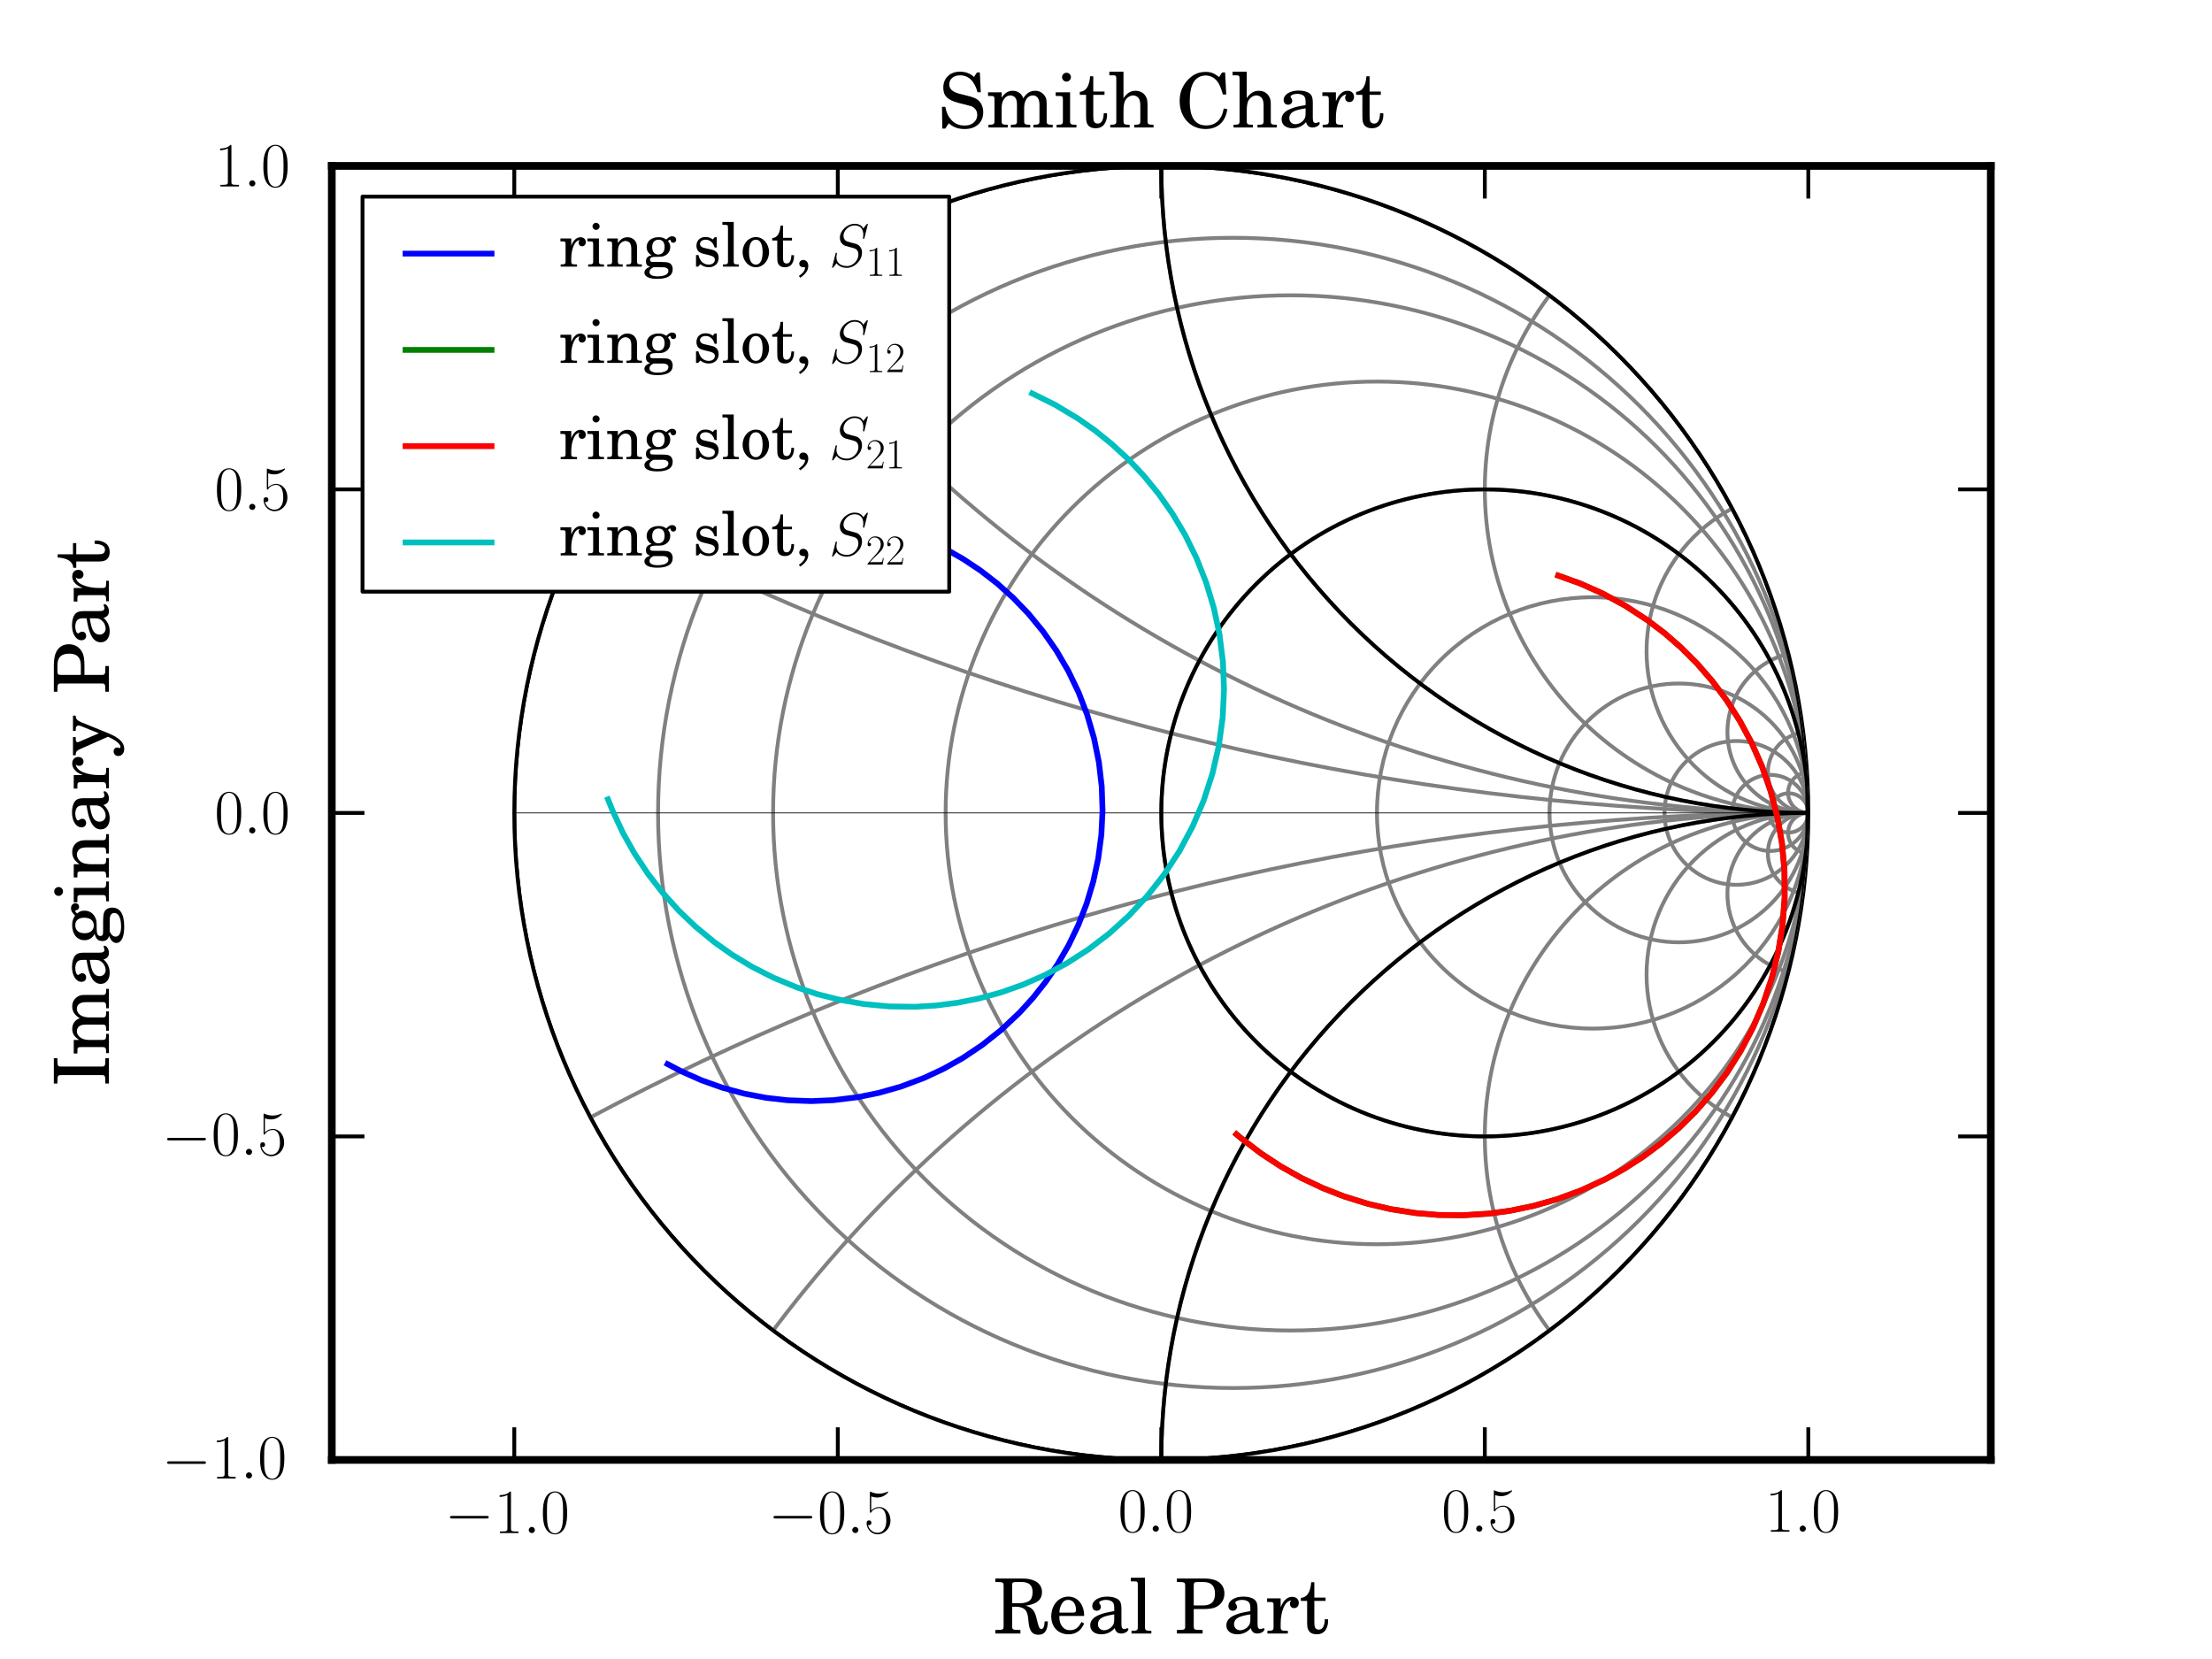 <?xml version="1.0" encoding="utf-8" standalone="no"?>
<!DOCTYPE svg PUBLIC "-//W3C//DTD SVG 1.1//EN"
  "http://www.w3.org/Graphics/SVG/1.1/DTD/svg11.dtd">
<!-- Created with matplotlib (http://matplotlib.sourceforge.net/) -->
<svg height="216pt" version="1.1" viewBox="0 0 288 216" width="288pt" xmlns="http://www.w3.org/2000/svg" xmlns:xlink="http://www.w3.org/1999/xlink">
 <defs>
  <style type="text/css">
*{stroke-linecap:square;stroke-linejoin:round;}
  </style>
 </defs>
 <g id="figure_1">
  <g id="patch_1">
   <path d="
M0 216
L288 216
L288 0
L0 0
z
" style="fill:#ffffff;"/>
  </g>
  <g id="axes_1">
   <g id="patch_2">
    <path d="
M43.2 190.08
L259.2 190.08
L259.2 21.6
L43.2 21.6
z
" style="fill:#ffffff;"/>
   </g>
   <g id="patch_3">
    <path clip-path="url(#p9bda3578ae)" d="
M151.2 190.08
C173.541 190.08 194.969 181.204 210.767 165.407
C226.564 149.609 235.44 128.181 235.44 105.84
C235.44 83.499 226.564 62.071 210.767 46.273
C194.969 30.476 173.541 21.6 151.2 21.6
C128.859 21.6 107.431 30.476 91.633 46.273
C75.836 62.071 66.96 83.499 66.96 105.84
C66.96 128.181 75.836 149.609 91.633 165.407
C107.431 181.204 128.859 190.08 151.2 190.08
z
" style="fill:none;stroke:#000000;stroke-width:0.5;"/>
   </g>
   <g id="patch_4">
    <path clip-path="url(#p83a12adc65)" d="
M160.56 180.72
C180.418 180.72 199.466 172.83 213.508 158.788
C227.55 144.746 235.44 125.698 235.44 105.84
C235.44 85.982 227.55 66.934 213.508 52.892
C199.466 38.85 180.418 30.96 160.56 30.96
C140.702 30.96 121.654 38.85 107.612 52.892
C93.57 66.934 85.68 85.982 85.68 105.84
C85.68 125.698 93.57 144.746 107.612 158.788
C121.654 172.83 140.702 180.72 160.56 180.72
z
" style="fill:none;stroke:#808080;stroke-width:0.5;"/>
   </g>
   <g id="patch_5">
    <path clip-path="url(#pcffcf40e07)" d="
M168.048 173.232
C185.921 173.232 203.064 166.131 215.701 153.493
C228.339 140.856 235.44 123.713 235.44 105.84
C235.44 87.967 228.339 70.825 215.701 58.187
C203.064 45.549 185.921 38.448 168.048 38.448
C150.175 38.448 133.032 45.549 120.395 58.187
C107.757 70.825 100.656 87.967 100.656 105.84
C100.656 123.713 107.757 140.856 120.395 153.493
C133.032 166.131 150.175 173.232 168.048 173.232
z
" style="fill:none;stroke:#808080;stroke-width:0.5;"/>
   </g>
   <g id="patch_6">
    <path clip-path="url(#p3ab29280b2)" d="
M179.28 162
C194.174 162 208.46 156.083 218.991 145.551
C229.523 135.02 235.44 120.734 235.44 105.84
C235.44 90.946 229.523 76.66 218.991 66.129
C208.46 55.597 194.174 49.68 179.28 49.68
C164.386 49.68 150.1 55.597 139.569 66.129
C129.037 76.66 123.12 90.946 123.12 105.84
C123.12 120.734 129.037 135.02 139.569 145.551
C150.1 156.083 164.386 162 179.28 162
z
" style="fill:none;stroke:#808080;stroke-width:0.5;"/>
   </g>
   <g id="patch_7">
    <path clip-path="url(#p980df250be)" d="
M193.32 147.96
C204.49 147.96 215.205 143.522 223.103 135.623
C231.002 127.725 235.44 117.01 235.44 105.84
C235.44 94.67 231.002 83.955 223.103 76.057
C215.205 68.158 204.49 63.72 193.32 63.72
C182.15 63.72 171.435 68.158 163.537 76.057
C155.638 83.955 151.2 94.67 151.2 105.84
C151.2 117.01 155.638 127.725 163.537 135.623
C171.435 143.522 182.15 147.96 193.32 147.96
z
" style="fill:none;stroke:#808080;stroke-width:0.5;"/>
   </g>
   <g id="patch_8">
    <path clip-path="url(#p0ac88732b7)" d="
M207.36 133.92
C214.807 133.92 221.95 130.961 227.216 125.696
C232.481 120.43 235.44 113.287 235.44 105.84
C235.44 98.393 232.481 91.25 227.216 85.984
C221.95 80.719 214.807 77.76 207.36 77.76
C199.913 77.76 192.77 80.719 187.504 85.984
C182.239 91.25 179.28 98.393 179.28 105.84
C179.28 113.287 182.239 120.43 187.504 125.696
C192.77 130.961 199.913 133.92 207.36 133.92
z
" style="fill:none;stroke:#808080;stroke-width:0.5;"/>
   </g>
   <g id="patch_9">
    <path clip-path="url(#pb843e385d7)" d="
M218.592 122.688
C223.06 122.688 227.346 120.913 230.505 117.753
C233.665 114.594 235.44 110.308 235.44 105.84
C235.44 101.372 233.665 97.086 230.505 93.927
C227.346 90.767 223.06 88.992 218.592 88.992
C214.124 88.992 209.838 90.767 206.679 93.927
C203.519 97.086 201.744 101.372 201.744 105.84
C201.744 110.308 203.519 114.594 206.679 117.753
C209.838 120.913 214.124 122.688 218.592 122.688
z
" style="fill:none;stroke:#808080;stroke-width:0.5;"/>
   </g>
   <g id="patch_10">
    <path clip-path="url(#p9acc11fa9a)" d="
M226.08 115.2
C228.562 115.2 230.943 114.214 232.699 112.459
C234.454 110.703 235.44 108.322 235.44 105.84
C235.44 103.358 234.454 100.977 232.699 99.222
C230.943 97.466 228.562 96.48 226.08 96.48
C223.598 96.48 221.217 97.466 219.461 99.222
C217.706 100.977 216.72 103.358 216.72 105.84
C216.72 108.322 217.706 110.703 219.461 112.459
C221.217 114.214 223.598 115.2 226.08 115.2
z
" style="fill:none;stroke:#808080;stroke-width:0.5;"/>
   </g>
   <g id="patch_11">
    <path clip-path="url(#p42088ffb9d)" d="
M230.485 110.795
C231.799 110.795 233.059 110.273 233.989 109.344
C234.918 108.415 235.44 107.154 235.44 105.84
C235.44 104.526 234.918 103.265 233.989 102.336
C233.059 101.407 231.799 100.885 230.485 100.885
C229.171 100.885 227.91 101.407 226.981 102.336
C226.052 103.265 225.529 104.526 225.529 105.84
C225.529 107.154 226.052 108.415 226.981 109.344
C227.91 110.273 229.171 110.795 230.485 110.795
z
" style="fill:none;stroke:#808080;stroke-width:0.5;"/>
   </g>
   <g id="patch_12">
    <path clip-path="url(#p1af29d947b)" d="
M232.887 108.393
C233.564 108.393 234.214 108.124 234.692 107.645
C235.171 107.166 235.44 106.517 235.44 105.84
C235.44 105.163 235.171 104.514 234.692 104.035
C234.214 103.556 233.564 103.287 232.887 103.287
C232.21 103.287 231.561 103.556 231.082 104.035
C230.604 104.514 230.335 105.163 230.335 105.84
C230.335 106.517 230.604 107.166 231.082 107.645
C231.561 108.124 232.21 108.393 232.887 108.393
z
" style="fill:none;stroke:#808080;stroke-width:0.5;"/>
   </g>
   <g id="patch_13">
    <path clip-path="url(#pcf740c99a0)" d="
M235.44 105.84
C324.803 105.84 410.518 70.336 473.707 7.147
C536.896 -56.042 572.4 -141.757 572.4 -231.12
C572.4 -320.483 536.896 -406.198 473.707 -469.387
C410.518 -532.576 324.803 -568.08 235.44 -568.08
C146.077 -568.08 60.362 -532.576 -2.827 -469.387
C-66.016 -406.198 -101.52 -320.483 -101.52 -231.12
C-101.52 -141.757 -66.016 -56.042 -2.827 7.147
C60.362 70.336 146.077 105.84 235.44 105.84
z
" style="fill:none;stroke:#808080;stroke-width:0.5;"/>
   </g>
   <g id="patch_14">
    <path clip-path="url(#p4ee9eab1f6)" d="
M235.44 105.84
C280.121 105.84 322.979 88.088 354.573 56.493
C386.168 24.899 403.92 -17.959 403.92 -62.64
C403.92 -107.321 386.168 -150.179 354.573 -181.773
C322.979 -213.368 280.121 -231.12 235.44 -231.12
C190.759 -231.12 147.901 -213.368 116.307 -181.773
C84.712 -150.179 66.96 -107.321 66.96 -62.64
C66.96 -17.959 84.712 24.899 116.307 56.493
C147.901 88.088 190.759 105.84 235.44 105.84
z
" style="fill:none;stroke:#808080;stroke-width:0.5;"/>
   </g>
   <g id="patch_15">
    <path clip-path="url(#pc368b0241a)" d="
M235.44 105.84
C257.781 105.84 279.209 96.964 295.007 81.167
C310.804 65.369 319.68 43.941 319.68 21.6
C319.68 -0.741 310.804 -22.169 295.007 -37.967
C279.209 -53.764 257.781 -62.64 235.44 -62.64
C213.099 -62.64 191.671 -53.764 175.873 -37.967
C160.076 -22.169 151.2 -0.741 151.2 21.6
C151.2 43.941 160.076 65.369 175.873 81.167
C191.671 96.964 213.099 105.84 235.44 105.84
z
" style="fill:none;stroke:#808080;stroke-width:0.5;"/>
   </g>
   <g id="patch_16">
    <path clip-path="url(#pb8984dd171)" d="
M235.44 105.84
C246.61 105.84 257.325 101.402 265.223 93.503
C273.122 85.605 277.56 74.89 277.56 63.72
C277.56 52.55 273.122 41.835 265.223 33.937
C257.325 26.038 246.61 21.6 235.44 21.6
C224.27 21.6 213.555 26.038 205.657 33.937
C197.758 41.835 193.32 52.55 193.32 63.72
C193.32 74.89 197.758 85.605 205.657 93.503
C213.555 101.402 224.27 105.84 235.44 105.84
z
" style="fill:none;stroke:#808080;stroke-width:0.5;"/>
   </g>
   <g id="patch_17">
    <path clip-path="url(#p08baf91abf)" d="
M235.44 105.84
C241.025 105.84 246.382 103.621 250.332 99.672
C254.281 95.722 256.5 90.365 256.5 84.78
C256.5 79.195 254.281 73.838 250.332 69.888
C246.382 65.939 241.025 63.72 235.44 63.72
C229.855 63.72 224.498 65.939 220.548 69.888
C216.599 73.838 214.38 79.195 214.38 84.78
C214.38 90.365 216.599 95.722 220.548 99.672
C224.498 103.621 229.855 105.84 235.44 105.84
z
" style="fill:none;stroke:#808080;stroke-width:0.5;"/>
   </g>
   <g id="patch_18">
    <path clip-path="url(#pd1d2a35e9a)" d="
M235.44 105.84
C238.233 105.84 240.911 104.73 242.886 102.756
C244.86 100.781 245.97 98.103 245.97 95.31
C245.97 92.517 244.86 89.839 242.886 87.864
C240.911 85.889 238.233 84.78 235.44 84.78
C232.647 84.78 229.969 85.889 227.994 87.864
C226.02 89.839 224.91 92.517 224.91 95.31
C224.91 98.103 226.02 100.781 227.994 102.756
C229.969 104.73 232.647 105.84 235.44 105.84
z
" style="fill:none;stroke:#808080;stroke-width:0.5;"/>
   </g>
   <g id="patch_19">
    <path clip-path="url(#p5f931ca3ad)" d="
M235.44 105.84
C236.836 105.84 238.176 105.285 239.163 104.298
C240.15 103.311 240.705 101.971 240.705 100.575
C240.705 99.179 240.15 97.839 239.163 96.852
C238.176 95.865 236.836 95.31 235.44 95.31
C234.044 95.31 232.704 95.865 231.717 96.852
C230.73 97.839 230.175 99.179 230.175 100.575
C230.175 101.971 230.73 103.311 231.717 104.298
C232.704 105.285 234.044 105.84 235.44 105.84
z
" style="fill:none;stroke:#808080;stroke-width:0.5;"/>
   </g>
   <g id="patch_20">
    <path clip-path="url(#p7484d0b690)" d="
M235.44 105.84
C236.138 105.84 236.808 105.563 237.301 105.069
C237.795 104.575 238.072 103.906 238.072 103.207
C238.072 102.509 237.795 101.84 237.301 101.346
C236.808 100.852 236.138 100.575 235.44 100.575
C234.742 100.575 234.072 100.852 233.579 101.346
C233.085 101.84 232.808 102.509 232.808 103.207
C232.808 103.906 233.085 104.575 233.579 105.069
C234.072 105.563 234.742 105.84 235.44 105.84
z
" style="fill:none;stroke:#808080;stroke-width:0.5;"/>
   </g>
   <g id="patch_21">
    <path clip-path="url(#p33a19d2b85)" d="
M235.44 105.84
C146.077 105.84 60.362 141.344 -2.827 204.533
C-66.016 267.722 -101.52 353.437 -101.52 442.8
C-101.52 532.163 -66.016 617.878 -2.827 681.067
C60.362 744.256 146.077 779.76 235.44 779.76
C324.803 779.76 410.518 744.256 473.707 681.067
C536.896 617.878 572.4 532.163 572.4 442.8
C572.4 353.437 536.896 267.722 473.707 204.533
C410.518 141.344 324.803 105.84 235.44 105.84
z
" style="fill:none;stroke:#808080;stroke-width:0.5;"/>
   </g>
   <g id="patch_22">
    <path clip-path="url(#p755589caaa)" d="
M235.44 105.84
C190.759 105.84 147.901 123.592 116.307 155.187
C84.712 186.781 66.96 229.639 66.96 274.32
C66.96 319.001 84.712 361.859 116.307 393.453
C147.901 425.048 190.759 442.8 235.44 442.8
C280.121 442.8 322.979 425.048 354.573 393.453
C386.168 361.859 403.92 319.001 403.92 274.32
C403.92 229.639 386.168 186.781 354.573 155.187
C322.979 123.592 280.121 105.84 235.44 105.84
z
" style="fill:none;stroke:#808080;stroke-width:0.5;"/>
   </g>
   <g id="patch_23">
    <path clip-path="url(#p2f14cf411a)" d="
M235.44 105.84
C213.099 105.84 191.671 114.716 175.873 130.513
C160.076 146.311 151.2 167.739 151.2 190.08
C151.2 212.421 160.076 233.849 175.873 249.647
C191.671 265.444 213.099 274.32 235.44 274.32
C257.781 274.32 279.209 265.444 295.007 249.647
C310.804 233.849 319.68 212.421 319.68 190.08
C319.68 167.739 310.804 146.311 295.007 130.513
C279.209 114.716 257.781 105.84 235.44 105.84
z
" style="fill:none;stroke:#808080;stroke-width:0.5;"/>
   </g>
   <g id="patch_24">
    <path clip-path="url(#p70fdc70671)" d="
M235.44 105.84
C224.27 105.84 213.555 110.278 205.657 118.177
C197.758 126.075 193.32 136.79 193.32 147.96
C193.32 159.13 197.758 169.845 205.657 177.743
C213.555 185.642 224.27 190.08 235.44 190.08
C246.61 190.08 257.325 185.642 265.223 177.743
C273.122 169.845 277.56 159.13 277.56 147.96
C277.56 136.79 273.122 126.075 265.223 118.177
C257.325 110.278 246.61 105.84 235.44 105.84
z
" style="fill:none;stroke:#808080;stroke-width:0.5;"/>
   </g>
   <g id="patch_25">
    <path clip-path="url(#pda58914d99)" d="
M235.44 105.84
C229.855 105.84 224.498 108.059 220.548 112.008
C216.599 115.958 214.38 121.315 214.38 126.9
C214.38 132.485 216.599 137.842 220.548 141.792
C224.498 145.741 229.855 147.96 235.44 147.96
C241.025 147.96 246.382 145.741 250.332 141.792
C254.281 137.842 256.5 132.485 256.5 126.9
C256.5 121.315 254.281 115.958 250.332 112.008
C246.382 108.059 241.025 105.84 235.44 105.84
z
" style="fill:none;stroke:#808080;stroke-width:0.5;"/>
   </g>
   <g id="patch_26">
    <path clip-path="url(#p0e944a5058)" d="
M235.44 105.84
C232.647 105.84 229.969 106.95 227.994 108.924
C226.02 110.899 224.91 113.577 224.91 116.37
C224.91 119.163 226.02 121.841 227.994 123.816
C229.969 125.79 232.647 126.9 235.44 126.9
C238.233 126.9 240.911 125.79 242.886 123.816
C244.86 121.841 245.97 119.163 245.97 116.37
C245.97 113.577 244.86 110.899 242.886 108.924
C240.911 106.95 238.233 105.84 235.44 105.84
z
" style="fill:none;stroke:#808080;stroke-width:0.5;"/>
   </g>
   <g id="patch_27">
    <path clip-path="url(#pefe8485f5c)" d="
M235.44 105.84
C234.044 105.84 232.704 106.395 231.717 107.382
C230.73 108.369 230.175 109.709 230.175 111.105
C230.175 112.501 230.73 113.841 231.717 114.828
C232.704 115.815 234.044 116.37 235.44 116.37
C236.836 116.37 238.176 115.815 239.163 114.828
C240.15 113.841 240.705 112.501 240.705 111.105
C240.705 109.709 240.15 108.369 239.163 107.382
C238.176 106.395 236.836 105.84 235.44 105.84
z
" style="fill:none;stroke:#808080;stroke-width:0.5;"/>
   </g>
   <g id="patch_28">
    <path clip-path="url(#p25b9b0291b)" d="
M235.44 105.84
C234.742 105.84 234.072 106.117 233.579 106.611
C233.085 107.105 232.808 107.774 232.808 108.472
C232.808 109.171 233.085 109.84 233.579 110.334
C234.072 110.828 234.742 111.105 235.44 111.105
C236.138 111.105 236.808 110.828 237.301 110.334
C237.795 109.84 238.072 109.171 238.072 108.472
C238.072 107.774 237.795 107.105 237.301 106.611
C236.808 106.117 236.138 105.84 235.44 105.84
z
" style="fill:none;stroke:#808080;stroke-width:0.5;"/>
   </g>
   <g id="patch_29">
    <path clip-path="url(#p9e2dae8d70)" d="
M151.2 190.08
C173.541 190.08 194.969 181.204 210.767 165.407
C226.564 149.609 235.44 128.181 235.44 105.84
C235.44 83.499 226.564 62.071 210.767 46.273
C194.969 30.476 173.541 21.6 151.2 21.6
C128.859 21.6 107.431 30.476 91.633 46.273
C75.836 62.071 66.96 83.499 66.96 105.84
C66.96 128.181 75.836 149.609 91.633 165.407
C107.431 181.204 128.859 190.08 151.2 190.08
z
" style="fill:none;stroke:#000000;stroke-width:0.5;"/>
   </g>
   <g id="patch_30">
    <path clip-path="url(#p44948aa99d)" d="
M193.32 147.96
C204.49 147.96 215.205 143.522 223.103 135.623
C231.002 127.725 235.44 117.01 235.44 105.84
C235.44 94.67 231.002 83.955 223.103 76.057
C215.205 68.158 204.49 63.72 193.32 63.72
C182.15 63.72 171.435 68.158 163.537 76.057
C155.638 83.955 151.2 94.67 151.2 105.84
C151.2 117.01 155.638 127.725 163.537 135.623
C171.435 143.522 182.15 147.96 193.32 147.96
z
" style="fill:none;stroke:#000000;stroke-width:0.5;"/>
   </g>
   <g id="patch_31">
    <path clip-path="url(#pc50e26e6b3)" d="
M235.44 105.84
C257.781 105.84 279.209 96.964 295.007 81.167
C310.804 65.369 319.68 43.941 319.68 21.6
C319.68 -0.741 310.804 -22.169 295.007 -37.967
C279.209 -53.764 257.781 -62.64 235.44 -62.64
C213.099 -62.64 191.671 -53.764 175.873 -37.967
C160.076 -22.169 151.2 -0.741 151.2 21.6
C151.2 43.941 160.076 65.369 175.873 81.167
C191.671 96.964 213.099 105.84 235.44 105.84
z
" style="fill:none;stroke:#000000;stroke-width:0.5;"/>
   </g>
   <g id="patch_32">
    <path clip-path="url(#pa4507bd9a9)" d="
M235.44 105.84
C213.099 105.84 191.671 114.716 175.873 130.513
C160.076 146.311 151.2 167.739 151.2 190.08
C151.2 212.421 160.076 233.849 175.873 249.647
C191.671 265.444 213.099 274.32 235.44 274.32
C257.781 274.32 279.209 265.444 295.007 249.647
C310.804 233.849 319.68 212.421 319.68 190.08
C319.68 167.739 310.804 146.311 295.007 130.513
C279.209 114.716 257.781 105.84 235.44 105.84
z
" style="fill:none;stroke:#000000;stroke-width:0.5;"/>
   </g>
   <g id="line2d_1">
    <path clip-path="url(#pcf912db5d5)" d="
M43.2 105.84
L259.2 105.84" style="fill:none;stroke:#000000;stroke-width:0.1;"/>
   </g>
   <g id="line2d_2">
    <path clip-path="url(#p62bf6e318c)" d="
M235.44 190.08
L235.44 21.6" style="fill:none;stroke:#000000;stroke-width:0.75;"/>
   </g>
   <g id="line2d_3">
    <path clip-path="url(#p9bda3578ae)" d="
M108.766 67.271
L111.474 67.608
L114.292 68.171
L117.2 68.99
L120.173 70.095
L123.177 71.513
L125.426 72.796
L127.649 74.276
L129.824 75.958
L131.926 77.845
L133.93 79.935
L135.808 82.223
L137.534 84.698
L139.083 87.346
L140.431 90.148
L141.556 93.081
L142.44 96.118
L143.072 99.23
L143.443 102.383
L143.55 105.546
L143.396 108.687
L142.989 111.774
L142.342 114.778
L141.471 117.674
L140.396 120.44
L139.139 123.056
L137.723 125.51
L136.174 127.792
L134.515 129.896
L132.768 131.819
L130.343 134.106
L127.848 136.083
L125.327 137.767
L122.812 139.177
L120.332 140.337
L117.313 141.47
L114.414 142.294
L111.654 142.855
L108.543 143.238
L105.657 143.363
L102.572 143.254
L99.778 142.938
L96.915 142.394
L94.075 141.624
L91.333 140.648
L88.748 139.502
L86.917 138.545
L86.917 138.545" style="fill:none;stroke:#0000ff;stroke-width:0.75;"/>
   </g>
   <g id="line2d_4">
    <path clip-path="url(#p9bda3578ae)" d="
M202.878 74.942
L205.725 75.965
L208.638 77.26
L211.589 78.855
L214.542 80.777
L216.732 82.446
L218.878 84.318
L220.958 86.398
L222.945 88.687
L224.813 91.182
L226.535 93.879
L228.082 96.765
L229.428 99.826
L230.546 103.04
L231.415 106.384
L232.016 109.827
L232.334 113.337
L232.361 116.88
L232.093 120.418
L231.533 123.916
L230.69 127.338
L229.578 130.652
L228.217 133.827
L226.63 136.837
L224.842 139.663
L222.882 142.287
L220.779 144.699
L218.562 146.893
L216.259 148.866
L213.895 150.62
L211.497 152.162
L209.084 153.498
L205.88 154.977
L202.726 156.138
L199.651 157.01
L196.679 157.625
L193.826 158.014
L190.445 158.227
L187.279 158.186
L184.331 157.939
L181.076 157.428
L178.116 156.739
L175.011 155.775
L172.247 154.697
L169.461 153.382
L166.741 151.855
L164.157 150.156
L161.56 148.168
L160.984 147.684
L160.984 147.684" style="fill:none;stroke:#008000;stroke-width:0.75;"/>
   </g>
   <g id="line2d_5">
    <path clip-path="url(#p9bda3578ae)" d="
M202.878 74.942
L205.725 75.965
L208.638 77.26
L211.589 78.855
L214.542 80.777
L216.732 82.446
L218.878 84.318
L220.958 86.398
L222.945 88.687
L224.813 91.182
L226.535 93.879
L228.082 96.765
L229.428 99.826
L230.546 103.04
L231.415 106.384
L232.016 109.827
L232.334 113.337
L232.361 116.88
L232.093 120.418
L231.533 123.916
L230.69 127.338
L229.578 130.652
L228.217 133.827
L226.63 136.837
L224.842 139.663
L222.882 142.287
L220.779 144.699
L218.562 146.893
L216.259 148.866
L213.895 150.62
L211.497 152.162
L209.084 153.498
L205.88 154.977
L202.726 156.138
L199.651 157.01
L196.679 157.625
L193.826 158.014
L190.445 158.227
L187.279 158.186
L184.331 157.939
L181.076 157.428
L178.116 156.739
L175.011 155.775
L172.247 154.697
L169.461 153.382
L166.741 151.855
L164.157 150.156
L161.56 148.168
L160.984 147.684
L160.984 147.684" style="fill:none;stroke:#ff0000;stroke-width:0.75;"/>
   </g>
   <g id="line2d_6">
    <path clip-path="url(#p9bda3578ae)" d="
M134.387 51.224
L137.358 52.697
L140.336 54.482
L142.553 56.039
L144.735 57.795
L146.862 59.755
L148.909 61.925
L150.853 64.305
L152.665 66.894
L154.319 69.687
L155.785 72.672
L157.034 75.835
L158.04 79.156
L158.778 82.61
L159.226 86.166
L159.368 89.791
L159.191 93.447
L158.69 97.096
L157.865 100.697
L156.724 104.209
L155.282 107.595
L153.558 110.819
L151.577 113.85
L149.368 116.663
L146.965 119.236
L144.4 121.556
L141.708 123.613
L138.923 125.404
L136.077 126.93
L133.201 128.198
L130.322 129.217
L127.463 129.999
L124.647 130.56
L121.891 130.915
L119.209 131.08
L115.768 131.037
L112.498 130.728
L109.413 130.193
L106.518 129.465
L103.814 128.579
L100.701 127.292
L97.872 125.85
L95.313 124.296
L93.006 122.662
L90.543 120.635
L88.385 118.571
L86.207 116.153
L84.352 113.753
L82.575 111.062
L81.109 108.445
L79.777 105.603
L79.161 104.075
L79.161 104.075" style="fill:none;stroke:#00bfbf;stroke-width:0.75;"/>
   </g>
   <g id="matplotlib.axis_1">
    <g id="xtick_1">
     <g id="line2d_7">
      <defs>
       <path d="
M0 0
L0 -4" id="m0012dd4eef" style="stroke:#000000;stroke-linecap:butt;stroke-width:0.5;"/>
      </defs>
      <g>
       <use style="stroke:#000000;stroke-linecap:butt;stroke-width:0.5;" x="66.96" xlink:href="#m0012dd4eef" y="190.08"/>
      </g>
     </g>
     <g id="line2d_8">
      <defs>
       <path d="
M0 0
L0 4" id="m476344969c" style="stroke:#000000;stroke-linecap:butt;stroke-width:0.5;"/>
      </defs>
      <g>
       <use style="stroke:#000000;stroke-linecap:butt;stroke-width:0.5;" x="66.96" xlink:href="#m476344969c" y="21.6"/>
      </g>
     </g>
     <g id="text_1">
      <!-- $-1.0$ -->
      <defs>
       <path d="
M65.906 23
C67.594 23 69.406 23 69.406 25
C69.406 27 67.594 27 65.906 27
L11.797 27
C10.094 27 8.297 27 8.297 25
C8.297 23 10.094 23 11.797 23
z
" id="CMSY10-0"/>
       <path d="
M26.594 63.312
C26.594 65.406 26.5 65.5 25.094 65.5
C21.203 61.188 15.297 59.797 9.703 59.797
C9.406 59.797 8.906 59.797 8.797 59.5
C8.703 59.297 8.703 59.094 8.703 57
C11.797 57 17 57.594 21 59.984
L21 7.203
C21 3.688 20.797 2.5 12.203 2.5
L9.203 2.5
L9.203 0
C14 0 19 0 23.797 0
C28.594 0 33.594 0 38.406 0
L38.406 2.5
L35.406 2.5
C26.797 2.5 26.594 3.594 26.594 7.156
z
" id="CMR17-49"/>
       <path d="
M42 31.641
C42 37.75 41.906 48.125 37.703 56.109
C34 63.109 28.094 65.594 22.906 65.594
C18.094 65.594 12 63.406 8.203 56.203
C4.203 48.719 3.797 39.438 3.797 31.641
C3.797 25.953 3.906 17.281 7 9.672
C11.297 -0.609 19 -2 22.906 -2
C27.5 -2 34.5 -0.109 38.594 9.375
C41.594 16.281 42 24.359 42 31.641
M22.906 -0.406
C16.5 -0.406 12.703 5.078 11.297 12.688
C10.203 18.562 10.203 27.156 10.203 32.75
C10.203 40.438 10.203 46.828 11.5 52.922
C13.406 61.391 19 64 22.906 64
C27 64 32.297 61.297 34.203 53.125
C35.5 47.438 35.594 40.734 35.594 32.75
C35.594 26.25 35.594 18.266 34.406 12.375
C32.297 1.484 26.406 -0.406 22.906 -0.406" id="CMR17-48"/>
       <path d="
M18.406 4.797
C18.406 7.688 16 9.672 13.594 9.672
C10.703 9.672 8.703 7.281 8.703 4.891
C8.703 2 11.094 0 13.5 0
C16.406 0 18.406 2.391 18.406 4.797" id="CMMI12-58"/>
      </defs>
      <g transform="translate(57.897 200.293)scale(0.083 -0.083)">
       <use transform="translate(0.0 8.302)scale(0.996)" xlink:href="#CMSY10-0"/>
       <use transform="translate(77.487 8.302)scale(0.996)" xlink:href="#CMR17-49"/>
       <use transform="translate(123.178 8.302)scale(0.996)" xlink:href="#CMMI12-58"/>
       <use transform="translate(150.275 8.302)scale(0.996)" xlink:href="#CMR17-48"/>
      </g>
     </g>
    </g>
    <g id="xtick_2">
     <g id="line2d_9">
      <g>
       <use style="stroke:#000000;stroke-linecap:butt;stroke-width:0.5;" x="109.08" xlink:href="#m0012dd4eef" y="190.08"/>
      </g>
     </g>
     <g id="line2d_10">
      <g>
       <use style="stroke:#000000;stroke-linecap:butt;stroke-width:0.5;" x="109.08" xlink:href="#m476344969c" y="21.6"/>
      </g>
     </g>
     <g id="text_2">
      <!-- $-0.5$ -->
      <defs>
       <path d="
M11.406 57.688
C12.406 57.281 16.5 56 20.703 56
C30 56 35.094 61.016 38 63.922
C38 64.734 38 65.25 37.406 65.25
C37.297 65.25 37.094 65.25 36.297 64.828
C32.797 63.312 28.703 62.078 23.703 62.078
C20.703 62.078 16.203 62.5 11.297 64.734
C10.203 65.25 10 65.25 9.906 65.25
C9.406 65.25 9.297 65.141 9.297 63.156
L9.297 34.281
C9.297 32.5 9.297 32 10.297 32
C10.797 32 11 32.203 11.5 32.906
C14.703 37.484 19.094 39.406 24.094 39.406
C27.594 39.406 35.094 37.219 35.094 20.141
C35.094 16.953 35.094 11.172 32.094 6.578
C29.594 2.484 25.703 0.391 21.406 0.391
C14.797 0.391 8.094 5 6.297 12.719
C6.703 12.609 7.5 12.422 7.906 12.422
C9.203 12.422 11.703 13.125 11.703 16.219
C11.703 18.906 9.797 20 7.906 20
C5.594 20 4.094 18.594 4.094 15.797
C4.094 7.094 11 -2 21.594 -2
C31.906 -2 41.703 6.875 41.703 19.75
C41.703 31.719 33.906 41 24.203 41
C19.094 41 14.797 39.094 11.406 35.453
z
" id="CMR17-53"/>
      </defs>
      <g transform="translate(100.017 200.293)scale(0.083 -0.083)">
       <use transform="translate(0.0 8.302)scale(0.996)" xlink:href="#CMSY10-0"/>
       <use transform="translate(77.487 8.302)scale(0.996)" xlink:href="#CMR17-48"/>
       <use transform="translate(123.178 8.302)scale(0.996)" xlink:href="#CMMI12-58"/>
       <use transform="translate(150.275 8.302)scale(0.996)" xlink:href="#CMR17-53"/>
      </g>
     </g>
    </g>
    <g id="xtick_3">
     <g id="line2d_11">
      <g>
       <use style="stroke:#000000;stroke-linecap:butt;stroke-width:0.5;" x="151.2" xlink:href="#m0012dd4eef" y="190.08"/>
      </g>
     </g>
     <g id="line2d_12">
      <g>
       <use style="stroke:#000000;stroke-linecap:butt;stroke-width:0.5;" x="151.2" xlink:href="#m476344969c" y="21.6"/>
      </g>
     </g>
     <g id="text_3">
      <!-- $0.0$ -->
      <g transform="translate(145.566 199.428)scale(0.083 -0.083)">
       <use transform="scale(0.996)" xlink:href="#CMR17-48"/>
       <use transform="translate(45.69 0.0)scale(0.996)" xlink:href="#CMMI12-58"/>
       <use transform="translate(72.788 0.0)scale(0.996)" xlink:href="#CMR17-48"/>
      </g>
     </g>
    </g>
    <g id="xtick_4">
     <g id="line2d_13">
      <g>
       <use style="stroke:#000000;stroke-linecap:butt;stroke-width:0.5;" x="193.32" xlink:href="#m0012dd4eef" y="190.08"/>
      </g>
     </g>
     <g id="line2d_14">
      <g>
       <use style="stroke:#000000;stroke-linecap:butt;stroke-width:0.5;" x="193.32" xlink:href="#m476344969c" y="21.6"/>
      </g>
     </g>
     <g id="text_4">
      <!-- $0.5$ -->
      <g transform="translate(187.686 199.428)scale(0.083 -0.083)">
       <use transform="scale(0.996)" xlink:href="#CMR17-48"/>
       <use transform="translate(45.69 0.0)scale(0.996)" xlink:href="#CMMI12-58"/>
       <use transform="translate(72.788 0.0)scale(0.996)" xlink:href="#CMR17-53"/>
      </g>
     </g>
    </g>
    <g id="xtick_5">
     <g id="line2d_15">
      <g>
       <use style="stroke:#000000;stroke-linecap:butt;stroke-width:0.5;" x="235.44" xlink:href="#m0012dd4eef" y="190.08"/>
      </g>
     </g>
     <g id="line2d_16">
      <g>
       <use style="stroke:#000000;stroke-linecap:butt;stroke-width:0.5;" x="235.44" xlink:href="#m476344969c" y="21.6"/>
      </g>
     </g>
     <g id="text_5">
      <!-- $1.0$ -->
      <g transform="translate(229.806 199.428)scale(0.083 -0.083)">
       <use transform="scale(0.996)" xlink:href="#CMR17-49"/>
       <use transform="translate(45.69 0.0)scale(0.996)" xlink:href="#CMMI12-58"/>
       <use transform="translate(72.788 0.0)scale(0.996)" xlink:href="#CMR17-48"/>
      </g>
     </g>
    </g>
    <g id="text_6">
     <!-- Real Part -->
     <defs>
      <path d="
M46.5 23
C46.594 37.812 38.094 48.281 25.906 48.281
C13.094 48.281 3.5 37.25 3.5 22.344
C3.5 8.438 12.594 -1 26.094 -1
C35.594 -1 42.406 3.688 46.5 13.188
L43 15.094
C38.906 7.391 34.703 4.391 28 4.391
C22.906 4.391 19.203 6.594 16.594 11
C14.797 14 14 17.5 14.094 23
z

M14.203 27.297
C14.203 30.344 14.594 32.5 15.594 35.25
C17.703 41.141 20.906 44 25.703 44
C31.797 44 35.797 38.781 35.797 30.922
C35.797 28.078 34.906 27.297 31.703 27.297
z
" id="Century_Schoolbook_L_Roman-101"/>
      <path d="
M19.406 47
L19.406 67
L15.297 67
C14.297 53.875 9.906 47.188 1.797 46.594
L1.797 42.703
L10 42.703
L10 17.266
C10 10.281 10.203 7.781 11.203 5.484
C12.797 1.297 16.797 -1 22.594 -1
C26.5 -1 29.906 0.203 32.203 2.391
C35.5 5.594 37.406 10.875 37.406 16.375
C37.406 16.969 37.406 17.672 37.297 18.672
L33.094 18.672
C32.797 9.688 30.203 5.094 25.297 5.094
C23 5.094 21 6.281 20.297 7.984
C19.703 9.375 19.406 11.875 19.406 15.469
L19.406 42.703
L34.094 42.703
L34.094 47
z
" id="Century_Schoolbook_L_Roman-116"/>
      <path d="
M19.797 46
L2.094 46
L2.094 41.219
L6.203 41.219
C9.906 41.219 10.5 40.516 10.5 36.203
L10.5 12.297
L10.5 8.297
C10.5 4.297 9.406 3.594 2.906 3.594
L2.5 3.594
L2.5 0
L29.203 0
L29.203 3.594
L27.297 3.594
C20.906 3.594 19.797 4.297 19.797 8.297
L19.797 12.297
L19.797 13.297
C19.797 20.812 21.203 28.406 23.703 34.109
C26.094 39.703 29.5 42.812 33.703 43.312
C32.297 41.703 31.906 40.688 31.906 38.766
C31.906 35.547 34.203 33.234 37.406 33.234
C41 33.234 43.5 35.938 43.5 40.016
C43.5 44.812 40.094 48 34.797 48
C28.5 48 23 42.922 19.797 34.141
z
" id="Century_Schoolbook_L_Roman-114"/>
      <path d="
M20.406 73
L1.906 73
L1.906 68.219
L6.797 68.219
C10.406 68.219 11 67.516 11 63.219
L11 12.281
L11 8.281
C11 4.297 9.906 3.594 3.5 3.594
L2.797 3.594
L2.797 0
L28.703 0
L28.703 3.594
L28 3.594
C21.5 3.594 20.406 4.297 20.406 8.25
L20.406 12.219
z
" id="Century_Schoolbook_L_Roman-108"/>
      <path d="
M45.203 32.578
C45.203 38.797 44.094 41.969 41.203 44.344
C37.906 46.906 33 48.281 26.594 48.281
C15.406 48.281 7.094 43.047 7.094 35.922
C7.094 32.156 9.406 29.781 12.906 29.781
C16 29.781 18.297 31.859 18.297 34.812
C18.297 36.109 17.797 37.484 16.797 38.875
C16.203 39.547 16.094 39.844 16.094 40.156
C16.094 42.219 20.203 44 25 44
C28.094 44 31.594 43.016 33.203 41.531
C35.094 39.953 35.797 37.578 35.797 33.125
L35.797 29.281
C25.297 27.484 22.094 26.688 17.203 24.812
C8.594 21.609 4.406 16.938 4.406 10.656
C4.406 3.578 10.094 -1 18.906 -1
C25.797 -1 32 1.859 36.297 7.062
C37.906 1.984 40.406 0 45.094 0
C49.594 0 54.297 2.906 54.297 5.781
C54.297 6.469 53.797 6.969 53.297 6.969
C52.906 6.969 52.5 6.875 51.797 6.578
C50.203 6 49.797 5.891 49 5.891
C46.203 5.891 45.203 7.781 45.203 12.719
z

M35.797 20.469
C35.797 14.469 35.5 13.078 33.797 10.484
C31.297 6.781 26.703 4.297 22.406 4.297
C17.906 4.297 14.5 7.594 14.5 12.078
C14.5 16.266 16.594 19.266 21 21.359
C24.094 22.75 28 23.75 35.797 25.047
z
" id="Century_Schoolbook_L_Roman-97"/>
      <path d="
M24.594 35
L30.406 35
C34.297 35 38.297 33.797 40.5 31.984
C43.406 29.688 44.906 26.078 45.594 19.469
L46.094 14.344
C47.297 3.016 51 -1.594 58.906 -1.594
C67.094 -1.594 71 3.922 71.297 15.922
L67.094 15.922
C66.703 9 65.5 6 62.797 6
C60.5 6 59.5 7.703 57.797 14.625
L56.203 20.938
C54 30.172 50.094 34.375 42.297 36.391
C56.703 38.391 63.594 44.141 63.594 54.188
C63.594 65.531 54 72 37.203 72
L2.594 72
L2.594 67.312
L4.406 67.312
C12.5 67.312 13.406 66.812 13.406 62.609
L13.406 59.719
L13.406 12.172
L13.406 9.375
C13.406 5.188 12.5 4.688 4.406 4.688
L2.594 4.688
L2.594 0
L35.406 0
L35.406 4.688
L33.594 4.688
C25.5 4.688 24.594 5.188 24.594 9.391
L24.594 12.188
z

M24.594 39.688
L24.594 61.547
C24.594 65.531 24.703 65.812 25.703 66.609
C26.5 67.203 27.203 67.312 31.5 67.312
L36.906 67.312
C46.797 67.312 51.297 63.125 51.297 54.094
C51.297 49.016 50 45.141 47.406 43.062
C44.906 40.984 40.406 39.688 35.594 39.688
z
" id="Century_Schoolbook_L_Roman-82"/>
      <path d="
M24.797 32
L36.094 32
C45.094 32 49.797 32.703 53.797 34.594
C60.906 38 64.906 44.359 64.906 52.25
C64.906 59.844 61.406 65.609 54.797 68.906
C50.906 70.906 44.703 72 37.797 72
L2.797 72
L2.797 67.312
L4.594 67.312
C12.703 67.312 13.594 66.812 13.594 62.609
L13.594 59.719
L13.594 12.281
L13.594 9.375
C13.594 5.188 12.703 4.688 4.594 4.688
L2.797 4.688
L2.797 0
L36.406 0
L36.406 4.688
L33.797 4.688
C25.703 4.688 24.797 5.188 24.797 9.375
L24.797 12.266
z

M24.797 36.703
L24.797 62.219
C24.797 66.812 25.406 67.312 30.906 67.312
L37.297 67.312
C47.703 67.312 52.594 62.422 52.594 51.859
C52.594 41.594 47.5 36.703 36.906 36.703
z
" id="Century_Schoolbook_L_Roman-80"/>
     </defs>
     <g transform="translate(129.332 212.869)scale(0.1 -0.1)">
      <use transform="translate(0.0 1.842)scale(0.996)" xlink:href="#Century_Schoolbook_L_Roman-82"/>
      <use transform="translate(71.93 1.842)scale(0.996)" xlink:href="#Century_Schoolbook_L_Roman-101"/>
      <use transform="translate(121.743 1.842)scale(0.996)" xlink:href="#Century_Schoolbook_L_Roman-97"/>
      <use transform="translate(177.135 1.842)scale(0.996)" xlink:href="#Century_Schoolbook_L_Roman-108"/>
      <use transform="translate(236.211 1.842)scale(0.996)" xlink:href="#Century_Schoolbook_L_Roman-80"/>
      <use transform="translate(298.975 1.842)scale(0.996)" xlink:href="#Century_Schoolbook_L_Roman-97"/>
      <use transform="translate(354.367 1.842)scale(0.996)" xlink:href="#Century_Schoolbook_L_Roman-114"/>
      <use transform="translate(398.6 1.842)scale(0.996)" xlink:href="#Century_Schoolbook_L_Roman-116"/>
     </g>
    </g>
   </g>
   <g id="matplotlib.axis_2">
    <g id="ytick_1">
     <g id="line2d_17">
      <defs>
       <path d="
M0 0
L4 0" id="me8a85f7bf6" style="stroke:#000000;stroke-linecap:butt;stroke-width:0.5;"/>
      </defs>
      <g>
       <use style="stroke:#000000;stroke-linecap:butt;stroke-width:0.5;" x="43.2" xlink:href="#me8a85f7bf6" y="190.08"/>
      </g>
     </g>
     <g id="line2d_18">
      <defs>
       <path d="
M0 0
L-4 0" id="m1a32005dea" style="stroke:#000000;stroke-linecap:butt;stroke-width:0.5;"/>
      </defs>
      <g>
       <use style="stroke:#000000;stroke-linecap:butt;stroke-width:0.5;" x="259.2" xlink:href="#m1a32005dea" y="190.08"/>
      </g>
     </g>
     <g id="text_7">
      <!-- $-1.0$ -->
      <g transform="translate(21.075 193.186)scale(0.083 -0.083)">
       <use transform="translate(0.0 8.302)scale(0.996)" xlink:href="#CMSY10-0"/>
       <use transform="translate(77.487 8.302)scale(0.996)" xlink:href="#CMR17-49"/>
       <use transform="translate(123.178 8.302)scale(0.996)" xlink:href="#CMMI12-58"/>
       <use transform="translate(150.275 8.302)scale(0.996)" xlink:href="#CMR17-48"/>
      </g>
     </g>
    </g>
    <g id="ytick_2">
     <g id="line2d_19">
      <g>
       <use style="stroke:#000000;stroke-linecap:butt;stroke-width:0.5;" x="43.2" xlink:href="#me8a85f7bf6" y="147.96"/>
      </g>
     </g>
     <g id="line2d_20">
      <g>
       <use style="stroke:#000000;stroke-linecap:butt;stroke-width:0.5;" x="259.2" xlink:href="#m1a32005dea" y="147.96"/>
      </g>
     </g>
     <g id="text_8">
      <!-- $-0.5$ -->
      <g transform="translate(21.075 151.066)scale(0.083 -0.083)">
       <use transform="translate(0.0 8.302)scale(0.996)" xlink:href="#CMSY10-0"/>
       <use transform="translate(77.487 8.302)scale(0.996)" xlink:href="#CMR17-48"/>
       <use transform="translate(123.178 8.302)scale(0.996)" xlink:href="#CMMI12-58"/>
       <use transform="translate(150.275 8.302)scale(0.996)" xlink:href="#CMR17-53"/>
      </g>
     </g>
    </g>
    <g id="ytick_3">
     <g id="line2d_21">
      <g>
       <use style="stroke:#000000;stroke-linecap:butt;stroke-width:0.5;" x="43.2" xlink:href="#me8a85f7bf6" y="105.84"/>
      </g>
     </g>
     <g id="line2d_22">
      <g>
       <use style="stroke:#000000;stroke-linecap:butt;stroke-width:0.5;" x="259.2" xlink:href="#m1a32005dea" y="105.84"/>
      </g>
     </g>
     <g id="text_9">
      <!-- $0.0$ -->
      <g transform="translate(27.933 108.514)scale(0.083 -0.083)">
       <use transform="scale(0.996)" xlink:href="#CMR17-48"/>
       <use transform="translate(45.69 0.0)scale(0.996)" xlink:href="#CMMI12-58"/>
       <use transform="translate(72.788 0.0)scale(0.996)" xlink:href="#CMR17-48"/>
      </g>
     </g>
    </g>
    <g id="ytick_4">
     <g id="line2d_23">
      <g>
       <use style="stroke:#000000;stroke-linecap:butt;stroke-width:0.5;" x="43.2" xlink:href="#me8a85f7bf6" y="63.72"/>
      </g>
     </g>
     <g id="line2d_24">
      <g>
       <use style="stroke:#000000;stroke-linecap:butt;stroke-width:0.5;" x="259.2" xlink:href="#m1a32005dea" y="63.72"/>
      </g>
     </g>
     <g id="text_10">
      <!-- $0.5$ -->
      <g transform="translate(27.933 66.394)scale(0.083 -0.083)">
       <use transform="scale(0.996)" xlink:href="#CMR17-48"/>
       <use transform="translate(45.69 0.0)scale(0.996)" xlink:href="#CMMI12-58"/>
       <use transform="translate(72.788 0.0)scale(0.996)" xlink:href="#CMR17-53"/>
      </g>
     </g>
    </g>
    <g id="ytick_5">
     <g id="line2d_25">
      <g>
       <use style="stroke:#000000;stroke-linecap:butt;stroke-width:0.5;" x="43.2" xlink:href="#me8a85f7bf6" y="21.6"/>
      </g>
     </g>
     <g id="line2d_26">
      <g>
       <use style="stroke:#000000;stroke-linecap:butt;stroke-width:0.5;" x="259.2" xlink:href="#m1a32005dea" y="21.6"/>
      </g>
     </g>
     <g id="text_11">
      <!-- $1.0$ -->
      <g transform="translate(27.933 24.274)scale(0.083 -0.083)">
       <use transform="scale(0.996)" xlink:href="#CMR17-49"/>
       <use transform="translate(45.69 0.0)scale(0.996)" xlink:href="#CMMI12-58"/>
       <use transform="translate(72.788 0.0)scale(0.996)" xlink:href="#CMR17-48"/>
      </g>
     </g>
    </g>
    <g id="text_12">
     <!-- Imaginary Part -->
     <defs>
      <path d="
M26 59.719
L26 62.609
C26 66.812 26.906 67.312 34.906 67.312
L36.906 67.312
L36.906 72
L3.797 72
L3.797 67.312
L5.797 67.312
C13.906 67.312 14.797 66.812 14.797 62.609
L14.797 59.719
L14.797 12.281
L14.797 9.375
C14.797 5.188 13.906 4.688 5.797 4.688
L3.797 4.688
L3.797 0
L36.906 0
L36.906 4.688
L34.906 4.688
C26.906 4.688 26 5.188 26 9.375
L26 12.281
z
" id="Century_Schoolbook_L_Roman-73"/>
      <path d="
M19.594 7.594
C14.094 7.594 13.797 7.703 12.594 8.469
C11.906 8.906 11.406 10.109 11.406 11.297
C11.406 14.578 14.094 16 20.797 16
C30.297 16 31.797 16.203 35.094 17.688
C41.094 20.359 44.5 25.484 44.5 31.984
C44.5 35.922 43.594 38.391 40.797 41.641
C42.5 43.406 43.406 44 44.203 44
C44.703 44 45 43.688 45.203 42.625
C45.594 40.266 47.203 39 49.703 39
C52.203 39 54.203 41.094 54.203 43.781
C54.203 47.188 51.5 49.578 47.594 49.578
C44.406 49.578 42.594 48.562 38 44.297
C33.797 47.094 30.594 48.078 25.594 48.078
C13.703 48.078 5.906 41.625 5.906 31.812
C5.906 26.031 9.094 21.031 14.297 18.688
C7.594 17.156 4.797 14.094 4.797 8.469
C4.797 3.984 6.797 1.328 11.5 -0.297
C5.297 -2.484 2.297 -5.672 2.297 -9.75
C2.297 -16.312 10 -20 23.406 -20
C40.094 -20 48.5 -14.719 48.5 -4.25
C48.5 0.719 46.203 4.688 42.5 6.188
C39.906 7.188 36.703 7.594 29.797 7.594
z

M25.5 44
C31.797 44 35.297 39.672 35.297 32.094
C35.297 24.422 31.5 19.781 25.094 19.781
C18.906 19.781 15 24.422 15 31.797
C15 39.562 18.797 44 25.5 44
M24.594 -1
C32.906 -1 33.5 -1 35 -1.188
C39 -1.594 41.5 -3.781 41.5 -6.953
C41.5 -12.625 35 -15.906 23.797 -15.906
C15.406 -15.906 10.594 -13.422 10.594 -8.953
C10.594 -5.672 12.406 -3.469 17.203 -1
z
" id="Century_Schoolbook_L_Roman-103"/>
      <path d="
M20.594 46
L1.797 46
L1.797 41.219
L6.906 41.219
C10.594 41.219 11.203 40.516 11.203 36.203
L11.203 12.297
L11.203 8.297
C11.203 4.297 10.094 3.594 3.703 3.594
L3 3.594
L3 0
L28.906 0
L28.906 3.594
L28.203 3.594
C21.703 3.594 20.594 4.281 20.594 8.219
L20.594 12.172
z

M15.906 71.578
C12.703 71.578 10.094 68.984 10.094 65.797
C10.094 62.703 12.703 60 15.797 60
C19.094 60 21.703 62.594 21.703 65.797
C21.703 68.984 19.094 71.578 15.906 71.578" id="Century_Schoolbook_L_Roman-105"/>
      <path d="
M20 46
L2.703 46
L2.703 41.219
L6.297 41.219
C10 41.219 10.594 40.516 10.594 36.203
L10.594 12.297
L10.594 8.297
C10.594 4.297 9.5 3.594 3.094 3.594
L2.703 3.594
L2.703 0
L28 0
L28 3.594
L27.594 3.594
C21.094 3.594 20 4.297 20 8.281
L20 12.281
L20 22.656
C20 27.547 20.703 32.031 21.797 34.328
C23.906 38.828 28.406 41.922 32.703 41.922
C35.297 41.922 38.297 40.422 39.797 38.422
C41.297 36.328 42 33.234 42 28.438
L42 12.281
L42 8.281
C42 4.297 40.906 3.594 34.406 3.594
L34 3.594
L34 0
L59.297 0
L59.297 3.594
L58.906 3.594
C52.5 3.594 51.406 4.297 51.406 8.281
L51.406 12.281
L51.406 27.953
C51.406 35.125 51.094 36.922 49.297 40.328
C46.797 45.109 41.703 48 35.797 48
C29.406 48 24.406 45.047 20 38.516
z
" id="Century_Schoolbook_L_Roman-110"/>
      <path d="
M20.094 46
L2.297 46
L2.297 41.219
L6.406 41.219
C10.094 41.219 10.703 40.516 10.703 36.203
L10.703 12.297
L10.703 8.406
C10.703 4.297 9.594 3.594 3.203 3.594
L2.797 3.594
L2.797 0
L28 0
L28 3.594
L27.594 3.594
C21.203 3.594 20.094 4.297 20.094 8.391
L20.094 12.281
L20.094 26.453
C20.094 35.328 25 41.922 31.5 41.922
C34.094 41.922 36.906 40.516 38.094 38.625
C39.5 36.734 40.094 33.828 40.094 29.734
L40.094 12.281
L40.094 8.281
C40.094 4.297 39 3.594 32.5 3.594
L32.094 3.594
L32.094 0
L57.406 0
L57.406 3.594
L57 3.594
C50.594 3.594 49.5 4.297 49.5 8.281
L49.5 12.281
L49.5 25.547
C49.5 35.531 54 41.922 61 41.922
C64.297 41.922 67 40.016 68.297 36.922
C69.203 34.734 69.5 32.531 69.5 28.641
L69.5 12.281
L69.5 8.281
C69.5 4.297 68.406 3.594 61.906 3.594
L61.5 3.594
L61.5 0
L86.797 0
L86.797 3.594
L86.406 3.594
C80 3.594 78.906 4.297 78.906 8.391
L78.906 12.281
L78.906 30.641
C78.906 36.828 78.297 38.922 75.703 42.312
C72.797 46.016 68.703 48 63.906 48
C57.406 48 52.594 44.938 48.297 38.109
C46.594 44.047 41.203 48 34.5 48
C28.5 48 24 45.141 20.094 38.922
z
" id="Century_Schoolbook_L_Roman-109"/>
      <path d="
M30 13.203
L19 38.812
C18.594 39.703 18.406 40.406 18.406 40.906
C18.406 42.703 19.594 43.406 23 43.406
L25.094 43.406
L25.094 47
L1.297 47
L1.297 43.406
L2.406 43.406
C5.594 43.406 7.406 42 9.203 38.016
L25.5 1.234
L23.797 -2.266
C20.203 -9.828 15.5 -15.109 12.297 -15.109
C11.406 -15.109 10.703 -14.703 10.703 -14.109
C10.703 -13.906 10.797 -13.609 10.906 -13.203
C11.203 -12.312 11.406 -11.422 11.406 -10.625
C11.406 -8.031 9.203 -6.141 6.297 -6.141
C2.797 -6.141 0.297 -8.734 0.297 -12.328
C0.297 -16.703 4.203 -20 9.406 -20
C14.703 -20 19.203 -17.406 23.203 -12.031
C26.297 -7.844 28.297 -3.844 32.703 7.219
L44.094 35.328
C46.594 41.406 48.703 43.406 52.5 43.406
L53.094 43.406
L53.094 47
L33.094 47
L33.094 43.406
L34.703 43.406
C38.5 43.406 40.094 42.297 40.094 39.703
C40.094 38.703 39.797 37.422 39.094 35.734
z
" id="Century_Schoolbook_L_Roman-121"/>
     </defs>
     <g transform="translate(16.075 141.451)rotate(-90.0)scale(0.1 -0.1)">
      <use transform="translate(0.0 18.929)scale(0.996)" xlink:href="#Century_Schoolbook_L_Roman-73"/>
      <use transform="translate(40.547 18.929)scale(0.996)" xlink:href="#Century_Schoolbook_L_Roman-109"/>
      <use transform="translate(129.114 18.929)scale(0.996)" xlink:href="#Century_Schoolbook_L_Roman-97"/>
      <use transform="translate(184.506 18.929)scale(0.996)" xlink:href="#Century_Schoolbook_L_Roman-103"/>
      <use transform="translate(238.005 18.929)scale(0.996)" xlink:href="#Century_Schoolbook_L_Roman-105"/>
      <use transform="translate(269.387 18.929)scale(0.996)" xlink:href="#Century_Schoolbook_L_Roman-110"/>
      <use transform="translate(330.258 18.929)scale(0.996)" xlink:href="#Century_Schoolbook_L_Roman-97"/>
      <use transform="translate(385.65 18.929)scale(0.996)" xlink:href="#Century_Schoolbook_L_Roman-114"/>
      <use transform="translate(429.884 18.929)scale(0.996)" xlink:href="#Century_Schoolbook_L_Roman-121"/>
      <use transform="translate(511.078 18.929)scale(0.996)" xlink:href="#Century_Schoolbook_L_Roman-80"/>
      <use transform="translate(573.842 18.929)scale(0.996)" xlink:href="#Century_Schoolbook_L_Roman-97"/>
      <use transform="translate(629.234 18.929)scale(0.996)" xlink:href="#Century_Schoolbook_L_Roman-114"/>
      <use transform="translate(673.467 18.929)scale(0.996)" xlink:href="#Century_Schoolbook_L_Roman-116"/>
     </g>
    </g>
   </g>
   <g id="patch_33">
    <path d="
M43.2 21.6
L259.2 21.6" style="fill:none;stroke:#000000;"/>
   </g>
   <g id="patch_34">
    <path d="
M259.2 190.08
L259.2 21.6" style="fill:none;stroke:#000000;"/>
   </g>
   <g id="patch_35">
    <path d="
M43.2 190.08
L259.2 190.08" style="fill:none;stroke:#000000;"/>
   </g>
   <g id="patch_36">
    <path d="
M43.2 190.08
L43.2 21.6" style="fill:none;stroke:#000000;"/>
   </g>
   <g id="text_13">
    <!-- Smith Chart -->
    <defs>
     <path d="
M63.906 72
L60.094 72
L56.094 66.016
C49 71.203 45.094 72.703 38.406 72.703
C28.703 72.703 20.703 68.812 13.906 60.781
C7.5 53.234 4.5 44.891 4.5 34.656
C4.5 13.297 18.594 -2 38.297 -2
C54.297 -2 64.5 7.344 66.797 24.016
L62.094 24.812
C61.094 19.547 59.906 15.984 58.094 13.016
C54 6.172 47.594 2.688 39.5 2.688
C24.703 2.688 17.703 12.906 17.703 34.266
C17.703 45.469 19.203 53.016 22.594 58.969
C25.703 64.531 31.906 68 38.297 68
C45.297 68 51.5 64.328 55.297 57.969
C57.203 54.688 58.703 50.812 61 43.172
L65.406 43.172
z
" id="Century_Schoolbook_L_Roman-67"/>
     <path d="
M54.594 72
L50.906 72
L46.906 66.094
C42.203 70.594 35.797 73 28.703 73
C15.594 73 6.797 64.609 6.797 52.156
C6.797 41.281 12.203 35.891 26.906 32.109
L36.406 29.703
C43.797 27.828 44.5 27.625 46.594 26.031
C49.594 23.734 51.203 20.438 51.203 16.547
C51.203 12.562 49.703 9.281 46.703 6.594
C43.406 3.688 40.094 2.594 34.594 2.594
C27.203 2.594 21.906 4.875 17.203 10.031
C13 14.703 10.906 19.375 9.406 27
L5.094 27
L5.5 -1.438
L9.406 -1.438
L13.906 5.469
C20.594 0 26.203 -2 34.906 -2
C49.594 -2 59 6.594 59 19.938
C59 26.109 56.906 31.406 53 35.203
C50.297 37.797 46.406 39.484 38.406 41.484
L27.703 44.172
C18.797 46.469 14.594 50.359 14.594 56.438
C14.594 63.406 20.297 68.203 28.797 68.203
C35.797 68.203 41.5 65.188 45.5 59.484
C48.406 55.375 50.203 51.156 51.5 46.047
L55.797 46.047
z
" id="Century_Schoolbook_L_Roman-83"/>
     <path d="
M20 73
L1.5 73
L1.5 68.219
L6.297 68.219
C10 68.219 10.594 67.516 10.594 63.219
L10.594 12.281
L10.594 8.281
C10.594 4.297 9.5 3.594 3.094 3.594
L2.703 3.594
L2.703 0
L28 0
L28 3.594
L27.594 3.594
C21.094 3.594 20 4.297 20 8.281
L20 12.281
L20 22.562
C20 27.547 20.703 32.031 21.797 34.328
C23.906 38.828 28.406 41.922 32.703 41.922
C35.297 41.922 38.297 40.422 39.797 38.422
C41.297 36.234 42 33.234 42 28.344
L42 12.281
L42 8.281
C42 4.297 40.906 3.594 34.406 3.594
L34 3.594
L34 0
L59.297 0
L59.297 3.594
L58.906 3.594
C52.5 3.594 51.406 4.297 51.406 8.281
L51.406 12.281
L51.406 27.953
C51.406 35.125 51.094 36.922 49.297 40.328
C46.797 45.109 41.797 48 35.797 48
C29.406 48 24.5 45.016 20 38.328
z
" id="Century_Schoolbook_L_Roman-104"/>
    </defs>
    <g transform="translate(122.139 16.784)scale(0.1 -0.1)">
     <use transform="translate(0.0 1.842)scale(0.996)" xlink:href="#Century_Schoolbook_L_Roman-83"/>
     <use transform="translate(62.764 1.842)scale(0.996)" xlink:href="#Century_Schoolbook_L_Roman-109"/>
     <use transform="translate(151.331 1.842)scale(0.996)" xlink:href="#Century_Schoolbook_L_Roman-105"/>
     <use transform="translate(182.712 1.842)scale(0.996)" xlink:href="#Century_Schoolbook_L_Roman-116"/>
     <use transform="translate(221.466 1.842)scale(0.996)" xlink:href="#Century_Schoolbook_L_Roman-104"/>
     <use transform="translate(310.033 1.842)scale(0.996)" xlink:href="#Century_Schoolbook_L_Roman-67"/>
     <use transform="translate(381.963 1.842)scale(0.996)" xlink:href="#Century_Schoolbook_L_Roman-104"/>
     <use transform="translate(442.834 1.842)scale(0.996)" xlink:href="#Century_Schoolbook_L_Roman-97"/>
     <use transform="translate(498.226 1.842)scale(0.996)" xlink:href="#Century_Schoolbook_L_Roman-114"/>
     <use transform="translate(542.46 1.842)scale(0.996)" xlink:href="#Century_Schoolbook_L_Roman-116"/>
    </g>
   </g>
   <g id="legend_1">
    <g id="patch_37">
     <path d="
M47.2 77.033
L123.588 77.033
L123.588 25.6
L47.2 25.6
L47.2 77.033
z
" style="fill:#ffffff;stroke:#000000;stroke-width:0.5;"/>
    </g>
    <g id="line2d_27">
     <path d="
M52.8 33.021
L64 33.021" style="fill:none;stroke:#0000ff;stroke-width:0.75;"/>
    </g>
    <g id="line2d_28"/>
    <g id="text_14">
     <!-- ring slot, $S_{11}$ -->
     <defs>
      <path d="
M63.5 69.109
C63.5 70 62.797 70 62.594 70
C62.203 70 62.094 69.906 60.906 68.406
C60.297 67.703 56.203 62.516 56.094 62.422
C52.797 68.906 46.203 70 42 70
C29.297 70 17.797 58.484 17.797 47.266
C17.797 39.828 22.297 35.453 27.203 33.766
C28.297 33.359 34.203 31.766 37.203 31.078
C42.297 29.688 43.594 29.297 45.703 27.109
C46.094 26.609 48.094 24.328 48.094 19.656
C48.094 10.422 39.5 0.891 29.5 0.891
C21.297 0.891 12.203 4.375 12.203 15.5
C12.203 17.375 12.594 19.766 12.906 20.75
C12.906 21.062 13 21.547 13 21.734
C13 22.141 12.797 22.641 12 22.641
C11.094 22.641 11 22.438 10.594 20.75
L5.5 0.391
C5.5 0.297 5.094 -1 5.094 -1.109
C5.094 -2 5.906 -2 6.094 -2
C6.5 -2 6.594 -1.906 7.797 -0.406
L12.406 5.562
C14.797 1.969 20 -2 29.297 -2
C42.203 -2 54 10.406 54 22.812
C54 27 53 30.672 49.203 34.328
C47.094 36.422 45.297 36.922 36.094 39.312
C29.406 41.094 28.5 41.391 26.703 42.984
C25 44.656 23.703 47.047 23.703 50.422
C23.703 58.766 32.203 67.312 41.703 67.312
C51.5 67.312 56.094 61.344 56.094 51.922
C56.094 49.344 55.594 46.656 55.594 46.266
C55.594 45.359 56.406 45.359 56.703 45.359
C57.594 45.359 57.703 45.656 58.094 47.25
z
" id="CMMI12-83"/>
      <path d="
M39 48
L35.5 48
L32.594 44.406
C29 47.203 25.406 48.391 20.406 48.391
C11.594 48.391 5.797 42.625 5.797 33.953
C5.797 30.078 7.094 26.781 9.297 24.812
C11.594 22.703 13.906 21.719 19.906 20.312
L25.203 19.125
C33.094 17.234 35.906 15.234 35.906 11.266
C35.906 6.578 31.797 3.297 25.906 3.297
C17.5 3.297 11.5 8.766 9.094 18.875
L5.094 18.875
L5.094 0
L8.594 0
L12.094 3.906
C16.203 0.594 20.797 -1 25.797 -1
C35.594 -1 42.094 5.078 42.094 14.344
C42.094 18.719 40.703 22.094 37.906 24.391
C35.5 26.484 33.5 27.281 27.406 28.562
L22.406 29.672
C16.906 30.859 16.906 30.859 15.094 31.859
C12.906 32.859 11.594 34.938 11.594 37.141
C11.594 41.109 15.406 44 20.906 44
C24.703 44 27.797 42.703 30.594 40.016
C32.797 37.812 33.906 35.828 35.5 31.234
L39 31.234
z
" id="Century_Schoolbook_L_Roman-115"/>
      <path d="
M8.703 -18.172
C17.594 -12.078 21.797 -6 21.797 0.984
C21.797 6.984 18.5 10.875 13.594 10.875
C9.906 10.875 7.094 8.281 7.094 4.891
C7.094 1.297 9.797 -1 13.906 -1
C14.297 -1 15.297 -1 15.5 -1
L15.797 -1
C16.297 -1 16.5 -1.297 16.5 -1.891
C16.5 -6.062 13.094 -10.719 6.406 -15.375
z
" id="Century_Schoolbook_L_Roman-44"/>
      <path d="
M25.203 48.281
C13 48.281 3.406 37.453 3.406 23.547
C3.406 9.938 13 -1 25 -1
C37 -1 46.594 9.938 46.594 23.641
C46.594 37.25 37 48.281 25.203 48.281
M25.203 44
C32.203 44 36.094 36.734 36.094 23.641
C36.094 10.453 32.203 3.297 25 3.297
C17.797 3.297 13.906 10.453 13.906 23.547
C13.906 37.047 17.703 44 25.203 44" id="Century_Schoolbook_L_Roman-111"/>
     </defs>
     <g transform="translate(72.8 36.228)scale(0.08 -0.08)">
      <use transform="translate(0.0 18.929)scale(0.996)" xlink:href="#Century_Schoolbook_L_Roman-114"/>
      <use transform="translate(44.234 18.929)scale(0.996)" xlink:href="#Century_Schoolbook_L_Roman-105"/>
      <use transform="translate(75.615 18.929)scale(0.996)" xlink:href="#Century_Schoolbook_L_Roman-110"/>
      <use transform="translate(136.487 18.929)scale(0.996)" xlink:href="#Century_Schoolbook_L_Roman-103"/>
      <use transform="translate(217.681 18.929)scale(0.996)" xlink:href="#Century_Schoolbook_L_Roman-115"/>
      <use transform="translate(263.807 18.929)scale(0.996)" xlink:href="#Century_Schoolbook_L_Roman-108"/>
      <use transform="translate(295.188 18.929)scale(0.996)" xlink:href="#Century_Schoolbook_L_Roman-111"/>
      <use transform="translate(345.001 18.929)scale(0.996)" xlink:href="#Century_Schoolbook_L_Roman-116"/>
      <use transform="translate(383.755 18.929)scale(0.996)" xlink:href="#Century_Schoolbook_L_Roman-44"/>
      <use transform="translate(439.145 18.929)scale(0.996)" xlink:href="#CMMI12-83"/>
      <use transform="translate(499.14 3.985)scale(0.697)" xlink:href="#CMR17-49"/>
      <use transform="translate(531.123 3.985)scale(0.697)" xlink:href="#CMR17-49"/>
     </g>
    </g>
    <g id="line2d_29">
     <path d="
M52.8 45.556
L64 45.556" style="fill:none;stroke:#008000;stroke-width:0.75;"/>
    </g>
    <g id="line2d_30"/>
    <g id="text_15">
     <!-- ring slot, $S_{12}$ -->
     <defs>
      <path d="
M41.703 15.453
L39.906 15.453
C38.906 8.375 38.094 7.172 37.703 6.562
C37.203 5.766 30 5.766 28.594 5.766
L9.406 5.766
C13 9.672 20 16.75 28.5 24.953
C34.594 30.734 41.703 37.531 41.703 47.422
C41.703 59.219 32.297 66 21.797 66
C10.797 66 4.094 56.312 4.094 47.344
C4.094 43.438 7 42.938 8.203 42.938
C9.203 42.938 12.203 43.547 12.203 47.031
C12.203 50.109 9.594 51 8.203 51
C7.594 51 7 50.906 6.594 50.703
C8.5 59.219 14.297 63.406 20.406 63.406
C29.094 63.406 34.797 56.516 34.797 47.422
C34.797 38.734 29.703 31.25 24 24.75
L4.094 2.281
L4.094 0
L39.297 0
z
" id="CMR17-50"/>
     </defs>
     <g transform="translate(72.8 48.763)scale(0.08 -0.08)">
      <use transform="translate(0.0 18.929)scale(0.996)" xlink:href="#Century_Schoolbook_L_Roman-114"/>
      <use transform="translate(44.234 18.929)scale(0.996)" xlink:href="#Century_Schoolbook_L_Roman-105"/>
      <use transform="translate(75.615 18.929)scale(0.996)" xlink:href="#Century_Schoolbook_L_Roman-110"/>
      <use transform="translate(136.487 18.929)scale(0.996)" xlink:href="#Century_Schoolbook_L_Roman-103"/>
      <use transform="translate(217.681 18.929)scale(0.996)" xlink:href="#Century_Schoolbook_L_Roman-115"/>
      <use transform="translate(263.807 18.929)scale(0.996)" xlink:href="#Century_Schoolbook_L_Roman-108"/>
      <use transform="translate(295.188 18.929)scale(0.996)" xlink:href="#Century_Schoolbook_L_Roman-111"/>
      <use transform="translate(345.001 18.929)scale(0.996)" xlink:href="#Century_Schoolbook_L_Roman-116"/>
      <use transform="translate(383.755 18.929)scale(0.996)" xlink:href="#Century_Schoolbook_L_Roman-44"/>
      <use transform="translate(439.145 18.929)scale(0.996)" xlink:href="#CMMI12-83"/>
      <use transform="translate(499.14 3.985)scale(0.697)" xlink:href="#CMR17-49"/>
      <use transform="translate(531.123 3.985)scale(0.697)" xlink:href="#CMR17-50"/>
     </g>
    </g>
    <g id="line2d_31">
     <path d="
M52.8 58.091
L64 58.091" style="fill:none;stroke:#ff0000;stroke-width:0.75;"/>
    </g>
    <g id="line2d_32"/>
    <g id="text_16">
     <!-- ring slot, $S_{21}$ -->
     <g transform="translate(72.8 61.298)scale(0.08 -0.08)">
      <use transform="translate(0.0 18.929)scale(0.996)" xlink:href="#Century_Schoolbook_L_Roman-114"/>
      <use transform="translate(44.234 18.929)scale(0.996)" xlink:href="#Century_Schoolbook_L_Roman-105"/>
      <use transform="translate(75.615 18.929)scale(0.996)" xlink:href="#Century_Schoolbook_L_Roman-110"/>
      <use transform="translate(136.487 18.929)scale(0.996)" xlink:href="#Century_Schoolbook_L_Roman-103"/>
      <use transform="translate(217.681 18.929)scale(0.996)" xlink:href="#Century_Schoolbook_L_Roman-115"/>
      <use transform="translate(263.807 18.929)scale(0.996)" xlink:href="#Century_Schoolbook_L_Roman-108"/>
      <use transform="translate(295.188 18.929)scale(0.996)" xlink:href="#Century_Schoolbook_L_Roman-111"/>
      <use transform="translate(345.001 18.929)scale(0.996)" xlink:href="#Century_Schoolbook_L_Roman-116"/>
      <use transform="translate(383.755 18.929)scale(0.996)" xlink:href="#Century_Schoolbook_L_Roman-44"/>
      <use transform="translate(439.145 18.929)scale(0.996)" xlink:href="#CMMI12-83"/>
      <use transform="translate(499.14 3.985)scale(0.697)" xlink:href="#CMR17-50"/>
      <use transform="translate(531.123 3.985)scale(0.697)" xlink:href="#CMR17-49"/>
     </g>
    </g>
    <g id="line2d_33">
     <path d="
M52.8 70.626
L64 70.626" style="fill:none;stroke:#00bfbf;stroke-width:0.75;"/>
    </g>
    <g id="line2d_34"/>
    <g id="text_17">
     <!-- ring slot, $S_{22}$ -->
     <g transform="translate(72.8 73.833)scale(0.08 -0.08)">
      <use transform="translate(0.0 18.929)scale(0.996)" xlink:href="#Century_Schoolbook_L_Roman-114"/>
      <use transform="translate(44.234 18.929)scale(0.996)" xlink:href="#Century_Schoolbook_L_Roman-105"/>
      <use transform="translate(75.615 18.929)scale(0.996)" xlink:href="#Century_Schoolbook_L_Roman-110"/>
      <use transform="translate(136.487 18.929)scale(0.996)" xlink:href="#Century_Schoolbook_L_Roman-103"/>
      <use transform="translate(217.681 18.929)scale(0.996)" xlink:href="#Century_Schoolbook_L_Roman-115"/>
      <use transform="translate(263.807 18.929)scale(0.996)" xlink:href="#Century_Schoolbook_L_Roman-108"/>
      <use transform="translate(295.188 18.929)scale(0.996)" xlink:href="#Century_Schoolbook_L_Roman-111"/>
      <use transform="translate(345.001 18.929)scale(0.996)" xlink:href="#Century_Schoolbook_L_Roman-116"/>
      <use transform="translate(383.755 18.929)scale(0.996)" xlink:href="#Century_Schoolbook_L_Roman-44"/>
      <use transform="translate(439.145 18.929)scale(0.996)" xlink:href="#CMMI12-83"/>
      <use transform="translate(499.14 3.985)scale(0.697)" xlink:href="#CMR17-50"/>
      <use transform="translate(531.123 3.985)scale(0.697)" xlink:href="#CMR17-50"/>
     </g>
    </g>
   </g>
  </g>
 </g>
 <defs>
  <clipPath id="p9e2dae8d70">
   <path d="
M151.2 190.08
C173.541 190.08 194.969 181.204 210.767 165.407
C226.564 149.609 235.44 128.181 235.44 105.84
C235.44 83.499 226.564 62.071 210.767 46.273
C194.969 30.476 173.541 21.6 151.2 21.6
C128.859 21.6 107.431 30.476 91.633 46.273
C75.836 62.071 66.96 83.499 66.96 105.84
C66.96 128.181 75.836 149.609 91.633 165.407
C107.431 181.204 128.859 190.08 151.2 190.08
z
"/>
  </clipPath>
  <clipPath id="pd1d2a35e9a">
   <path d="
M151.2 190.08
C173.541 190.08 194.969 181.204 210.767 165.407
C226.564 149.609 235.44 128.181 235.44 105.84
C235.44 83.499 226.564 62.071 210.767 46.273
C194.969 30.476 173.541 21.6 151.2 21.6
C128.859 21.6 107.431 30.476 91.633 46.273
C75.836 62.071 66.96 83.499 66.96 105.84
C66.96 128.181 75.836 149.609 91.633 165.407
C107.431 181.204 128.859 190.08 151.2 190.08
z
"/>
  </clipPath>
  <clipPath id="p44948aa99d">
   <path d="
M151.2 190.08
C173.541 190.08 194.969 181.204 210.767 165.407
C226.564 149.609 235.44 128.181 235.44 105.84
C235.44 83.499 226.564 62.071 210.767 46.273
C194.969 30.476 173.541 21.6 151.2 21.6
C128.859 21.6 107.431 30.476 91.633 46.273
C75.836 62.071 66.96 83.499 66.96 105.84
C66.96 128.181 75.836 149.609 91.633 165.407
C107.431 181.204 128.859 190.08 151.2 190.08
z
"/>
  </clipPath>
  <clipPath id="p08baf91abf">
   <path d="
M151.2 190.08
C173.541 190.08 194.969 181.204 210.767 165.407
C226.564 149.609 235.44 128.181 235.44 105.84
C235.44 83.499 226.564 62.071 210.767 46.273
C194.969 30.476 173.541 21.6 151.2 21.6
C128.859 21.6 107.431 30.476 91.633 46.273
C75.836 62.071 66.96 83.499 66.96 105.84
C66.96 128.181 75.836 149.609 91.633 165.407
C107.431 181.204 128.859 190.08 151.2 190.08
z
"/>
  </clipPath>
  <clipPath id="pefe8485f5c">
   <path d="
M151.2 190.08
C173.541 190.08 194.969 181.204 210.767 165.407
C226.564 149.609 235.44 128.181 235.44 105.84
C235.44 83.499 226.564 62.071 210.767 46.273
C194.969 30.476 173.541 21.6 151.2 21.6
C128.859 21.6 107.431 30.476 91.633 46.273
C75.836 62.071 66.96 83.499 66.96 105.84
C66.96 128.181 75.836 149.609 91.633 165.407
C107.431 181.204 128.859 190.08 151.2 190.08
z
"/>
  </clipPath>
  <clipPath id="pcf912db5d5">
   <path d="
M151.2 190.08
C173.541 190.08 194.969 181.204 210.767 165.407
C226.564 149.609 235.44 128.181 235.44 105.84
C235.44 83.499 226.564 62.071 210.767 46.273
C194.969 30.476 173.541 21.6 151.2 21.6
C128.859 21.6 107.431 30.476 91.633 46.273
C75.836 62.071 66.96 83.499 66.96 105.84
C66.96 128.181 75.836 149.609 91.633 165.407
C107.431 181.204 128.859 190.08 151.2 190.08
z
"/>
  </clipPath>
  <clipPath id="pcffcf40e07">
   <path d="
M151.2 190.08
C173.541 190.08 194.969 181.204 210.767 165.407
C226.564 149.609 235.44 128.181 235.44 105.84
C235.44 83.499 226.564 62.071 210.767 46.273
C194.969 30.476 173.541 21.6 151.2 21.6
C128.859 21.6 107.431 30.476 91.633 46.273
C75.836 62.071 66.96 83.499 66.96 105.84
C66.96 128.181 75.836 149.609 91.633 165.407
C107.431 181.204 128.859 190.08 151.2 190.08
z
"/>
  </clipPath>
  <clipPath id="p62bf6e318c">
   <path d="
M151.2 190.08
C173.541 190.08 194.969 181.204 210.767 165.407
C226.564 149.609 235.44 128.181 235.44 105.84
C235.44 83.499 226.564 62.071 210.767 46.273
C194.969 30.476 173.541 21.6 151.2 21.6
C128.859 21.6 107.431 30.476 91.633 46.273
C75.836 62.071 66.96 83.499 66.96 105.84
C66.96 128.181 75.836 149.609 91.633 165.407
C107.431 181.204 128.859 190.08 151.2 190.08
z
"/>
  </clipPath>
  <clipPath id="pb8984dd171">
   <path d="
M151.2 190.08
C173.541 190.08 194.969 181.204 210.767 165.407
C226.564 149.609 235.44 128.181 235.44 105.84
C235.44 83.499 226.564 62.071 210.767 46.273
C194.969 30.476 173.541 21.6 151.2 21.6
C128.859 21.6 107.431 30.476 91.633 46.273
C75.836 62.071 66.96 83.499 66.96 105.84
C66.96 128.181 75.836 149.609 91.633 165.407
C107.431 181.204 128.859 190.08 151.2 190.08
z
"/>
  </clipPath>
  <clipPath id="p25b9b0291b">
   <path d="
M151.2 190.08
C173.541 190.08 194.969 181.204 210.767 165.407
C226.564 149.609 235.44 128.181 235.44 105.84
C235.44 83.499 226.564 62.071 210.767 46.273
C194.969 30.476 173.541 21.6 151.2 21.6
C128.859 21.6 107.431 30.476 91.633 46.273
C75.836 62.071 66.96 83.499 66.96 105.84
C66.96 128.181 75.836 149.609 91.633 165.407
C107.431 181.204 128.859 190.08 151.2 190.08
z
"/>
  </clipPath>
  <clipPath id="p980df250be">
   <path d="
M151.2 190.08
C173.541 190.08 194.969 181.204 210.767 165.407
C226.564 149.609 235.44 128.181 235.44 105.84
C235.44 83.499 226.564 62.071 210.767 46.273
C194.969 30.476 173.541 21.6 151.2 21.6
C128.859 21.6 107.431 30.476 91.633 46.273
C75.836 62.071 66.96 83.499 66.96 105.84
C66.96 128.181 75.836 149.609 91.633 165.407
C107.431 181.204 128.859 190.08 151.2 190.08
z
"/>
  </clipPath>
  <clipPath id="pcf740c99a0">
   <path d="
M151.2 190.08
C173.541 190.08 194.969 181.204 210.767 165.407
C226.564 149.609 235.44 128.181 235.44 105.84
C235.44 83.499 226.564 62.071 210.767 46.273
C194.969 30.476 173.541 21.6 151.2 21.6
C128.859 21.6 107.431 30.476 91.633 46.273
C75.836 62.071 66.96 83.499 66.96 105.84
C66.96 128.181 75.836 149.609 91.633 165.407
C107.431 181.204 128.859 190.08 151.2 190.08
z
"/>
  </clipPath>
  <clipPath id="p755589caaa">
   <path d="
M151.2 190.08
C173.541 190.08 194.969 181.204 210.767 165.407
C226.564 149.609 235.44 128.181 235.44 105.84
C235.44 83.499 226.564 62.071 210.767 46.273
C194.969 30.476 173.541 21.6 151.2 21.6
C128.859 21.6 107.431 30.476 91.633 46.273
C75.836 62.071 66.96 83.499 66.96 105.84
C66.96 128.181 75.836 149.609 91.633 165.407
C107.431 181.204 128.859 190.08 151.2 190.08
z
"/>
  </clipPath>
  <clipPath id="p9acc11fa9a">
   <path d="
M151.2 190.08
C173.541 190.08 194.969 181.204 210.767 165.407
C226.564 149.609 235.44 128.181 235.44 105.84
C235.44 83.499 226.564 62.071 210.767 46.273
C194.969 30.476 173.541 21.6 151.2 21.6
C128.859 21.6 107.431 30.476 91.633 46.273
C75.836 62.071 66.96 83.499 66.96 105.84
C66.96 128.181 75.836 149.609 91.633 165.407
C107.431 181.204 128.859 190.08 151.2 190.08
z
"/>
  </clipPath>
  <clipPath id="p5f931ca3ad">
   <path d="
M151.2 190.08
C173.541 190.08 194.969 181.204 210.767 165.407
C226.564 149.609 235.44 128.181 235.44 105.84
C235.44 83.499 226.564 62.071 210.767 46.273
C194.969 30.476 173.541 21.6 151.2 21.6
C128.859 21.6 107.431 30.476 91.633 46.273
C75.836 62.071 66.96 83.499 66.96 105.84
C66.96 128.181 75.836 149.609 91.633 165.407
C107.431 181.204 128.859 190.08 151.2 190.08
z
"/>
  </clipPath>
  <clipPath id="pc50e26e6b3">
   <path d="
M151.2 190.08
C173.541 190.08 194.969 181.204 210.767 165.407
C226.564 149.609 235.44 128.181 235.44 105.84
C235.44 83.499 226.564 62.071 210.767 46.273
C194.969 30.476 173.541 21.6 151.2 21.6
C128.859 21.6 107.431 30.476 91.633 46.273
C75.836 62.071 66.96 83.499 66.96 105.84
C66.96 128.181 75.836 149.609 91.633 165.407
C107.431 181.204 128.859 190.08 151.2 190.08
z
"/>
  </clipPath>
  <clipPath id="p3ab29280b2">
   <path d="
M151.2 190.08
C173.541 190.08 194.969 181.204 210.767 165.407
C226.564 149.609 235.44 128.181 235.44 105.84
C235.44 83.499 226.564 62.071 210.767 46.273
C194.969 30.476 173.541 21.6 151.2 21.6
C128.859 21.6 107.431 30.476 91.633 46.273
C75.836 62.071 66.96 83.499 66.96 105.84
C66.96 128.181 75.836 149.609 91.633 165.407
C107.431 181.204 128.859 190.08 151.2 190.08
z
"/>
  </clipPath>
  <clipPath id="p7484d0b690">
   <path d="
M151.2 190.08
C173.541 190.08 194.969 181.204 210.767 165.407
C226.564 149.609 235.44 128.181 235.44 105.84
C235.44 83.499 226.564 62.071 210.767 46.273
C194.969 30.476 173.541 21.6 151.2 21.6
C128.859 21.6 107.431 30.476 91.633 46.273
C75.836 62.071 66.96 83.499 66.96 105.84
C66.96 128.181 75.836 149.609 91.633 165.407
C107.431 181.204 128.859 190.08 151.2 190.08
z
"/>
  </clipPath>
  <clipPath id="pa4507bd9a9">
   <path d="
M151.2 190.08
C173.541 190.08 194.969 181.204 210.767 165.407
C226.564 149.609 235.44 128.181 235.44 105.84
C235.44 83.499 226.564 62.071 210.767 46.273
C194.969 30.476 173.541 21.6 151.2 21.6
C128.859 21.6 107.431 30.476 91.633 46.273
C75.836 62.071 66.96 83.499 66.96 105.84
C66.96 128.181 75.836 149.609 91.633 165.407
C107.431 181.204 128.859 190.08 151.2 190.08
z
"/>
  </clipPath>
  <clipPath id="p0e944a5058">
   <path d="
M151.2 190.08
C173.541 190.08 194.969 181.204 210.767 165.407
C226.564 149.609 235.44 128.181 235.44 105.84
C235.44 83.499 226.564 62.071 210.767 46.273
C194.969 30.476 173.541 21.6 151.2 21.6
C128.859 21.6 107.431 30.476 91.633 46.273
C75.836 62.071 66.96 83.499 66.96 105.84
C66.96 128.181 75.836 149.609 91.633 165.407
C107.431 181.204 128.859 190.08 151.2 190.08
z
"/>
  </clipPath>
  <clipPath id="p2f14cf411a">
   <path d="
M151.2 190.08
C173.541 190.08 194.969 181.204 210.767 165.407
C226.564 149.609 235.44 128.181 235.44 105.84
C235.44 83.499 226.564 62.071 210.767 46.273
C194.969 30.476 173.541 21.6 151.2 21.6
C128.859 21.6 107.431 30.476 91.633 46.273
C75.836 62.071 66.96 83.499 66.96 105.84
C66.96 128.181 75.836 149.609 91.633 165.407
C107.431 181.204 128.859 190.08 151.2 190.08
z
"/>
  </clipPath>
  <clipPath id="pc368b0241a">
   <path d="
M151.2 190.08
C173.541 190.08 194.969 181.204 210.767 165.407
C226.564 149.609 235.44 128.181 235.44 105.84
C235.44 83.499 226.564 62.071 210.767 46.273
C194.969 30.476 173.541 21.6 151.2 21.6
C128.859 21.6 107.431 30.476 91.633 46.273
C75.836 62.071 66.96 83.499 66.96 105.84
C66.96 128.181 75.836 149.609 91.633 165.407
C107.431 181.204 128.859 190.08 151.2 190.08
z
"/>
  </clipPath>
  <clipPath id="p0ac88732b7">
   <path d="
M151.2 190.08
C173.541 190.08 194.969 181.204 210.767 165.407
C226.564 149.609 235.44 128.181 235.44 105.84
C235.44 83.499 226.564 62.071 210.767 46.273
C194.969 30.476 173.541 21.6 151.2 21.6
C128.859 21.6 107.431 30.476 91.633 46.273
C75.836 62.071 66.96 83.499 66.96 105.84
C66.96 128.181 75.836 149.609 91.633 165.407
C107.431 181.204 128.859 190.08 151.2 190.08
z
"/>
  </clipPath>
  <clipPath id="p33a19d2b85">
   <path d="
M151.2 190.08
C173.541 190.08 194.969 181.204 210.767 165.407
C226.564 149.609 235.44 128.181 235.44 105.84
C235.44 83.499 226.564 62.071 210.767 46.273
C194.969 30.476 173.541 21.6 151.2 21.6
C128.859 21.6 107.431 30.476 91.633 46.273
C75.836 62.071 66.96 83.499 66.96 105.84
C66.96 128.181 75.836 149.609 91.633 165.407
C107.431 181.204 128.859 190.08 151.2 190.08
z
"/>
  </clipPath>
  <clipPath id="p4ee9eab1f6">
   <path d="
M151.2 190.08
C173.541 190.08 194.969 181.204 210.767 165.407
C226.564 149.609 235.44 128.181 235.44 105.84
C235.44 83.499 226.564 62.071 210.767 46.273
C194.969 30.476 173.541 21.6 151.2 21.6
C128.859 21.6 107.431 30.476 91.633 46.273
C75.836 62.071 66.96 83.499 66.96 105.84
C66.96 128.181 75.836 149.609 91.633 165.407
C107.431 181.204 128.859 190.08 151.2 190.08
z
"/>
  </clipPath>
  <clipPath id="pb843e385d7">
   <path d="
M151.2 190.08
C173.541 190.08 194.969 181.204 210.767 165.407
C226.564 149.609 235.44 128.181 235.44 105.84
C235.44 83.499 226.564 62.071 210.767 46.273
C194.969 30.476 173.541 21.6 151.2 21.6
C128.859 21.6 107.431 30.476 91.633 46.273
C75.836 62.071 66.96 83.499 66.96 105.84
C66.96 128.181 75.836 149.609 91.633 165.407
C107.431 181.204 128.859 190.08 151.2 190.08
z
"/>
  </clipPath>
  <clipPath id="p1af29d947b">
   <path d="
M151.2 190.08
C173.541 190.08 194.969 181.204 210.767 165.407
C226.564 149.609 235.44 128.181 235.44 105.84
C235.44 83.499 226.564 62.071 210.767 46.273
C194.969 30.476 173.541 21.6 151.2 21.6
C128.859 21.6 107.431 30.476 91.633 46.273
C75.836 62.071 66.96 83.499 66.96 105.84
C66.96 128.181 75.836 149.609 91.633 165.407
C107.431 181.204 128.859 190.08 151.2 190.08
z
"/>
  </clipPath>
  <clipPath id="p9bda3578ae">
   <rect height="168.48" width="216.0" x="43.2" y="21.6"/>
  </clipPath>
  <clipPath id="p83a12adc65">
   <path d="
M151.2 190.08
C173.541 190.08 194.969 181.204 210.767 165.407
C226.564 149.609 235.44 128.181 235.44 105.84
C235.44 83.499 226.564 62.071 210.767 46.273
C194.969 30.476 173.541 21.6 151.2 21.6
C128.859 21.6 107.431 30.476 91.633 46.273
C75.836 62.071 66.96 83.499 66.96 105.84
C66.96 128.181 75.836 149.609 91.633 165.407
C107.431 181.204 128.859 190.08 151.2 190.08
z
"/>
  </clipPath>
  <clipPath id="p42088ffb9d">
   <path d="
M151.2 190.08
C173.541 190.08 194.969 181.204 210.767 165.407
C226.564 149.609 235.44 128.181 235.44 105.84
C235.44 83.499 226.564 62.071 210.767 46.273
C194.969 30.476 173.541 21.6 151.2 21.6
C128.859 21.6 107.431 30.476 91.633 46.273
C75.836 62.071 66.96 83.499 66.96 105.84
C66.96 128.181 75.836 149.609 91.633 165.407
C107.431 181.204 128.859 190.08 151.2 190.08
z
"/>
  </clipPath>
  <clipPath id="p70fdc70671">
   <path d="
M151.2 190.08
C173.541 190.08 194.969 181.204 210.767 165.407
C226.564 149.609 235.44 128.181 235.44 105.84
C235.44 83.499 226.564 62.071 210.767 46.273
C194.969 30.476 173.541 21.6 151.2 21.6
C128.859 21.6 107.431 30.476 91.633 46.273
C75.836 62.071 66.96 83.499 66.96 105.84
C66.96 128.181 75.836 149.609 91.633 165.407
C107.431 181.204 128.859 190.08 151.2 190.08
z
"/>
  </clipPath>
  <clipPath id="pda58914d99">
   <path d="
M151.2 190.08
C173.541 190.08 194.969 181.204 210.767 165.407
C226.564 149.609 235.44 128.181 235.44 105.84
C235.44 83.499 226.564 62.071 210.767 46.273
C194.969 30.476 173.541 21.6 151.2 21.6
C128.859 21.6 107.431 30.476 91.633 46.273
C75.836 62.071 66.96 83.499 66.96 105.84
C66.96 128.181 75.836 149.609 91.633 165.407
C107.431 181.204 128.859 190.08 151.2 190.08
z
"/>
  </clipPath>
 </defs>
</svg>
